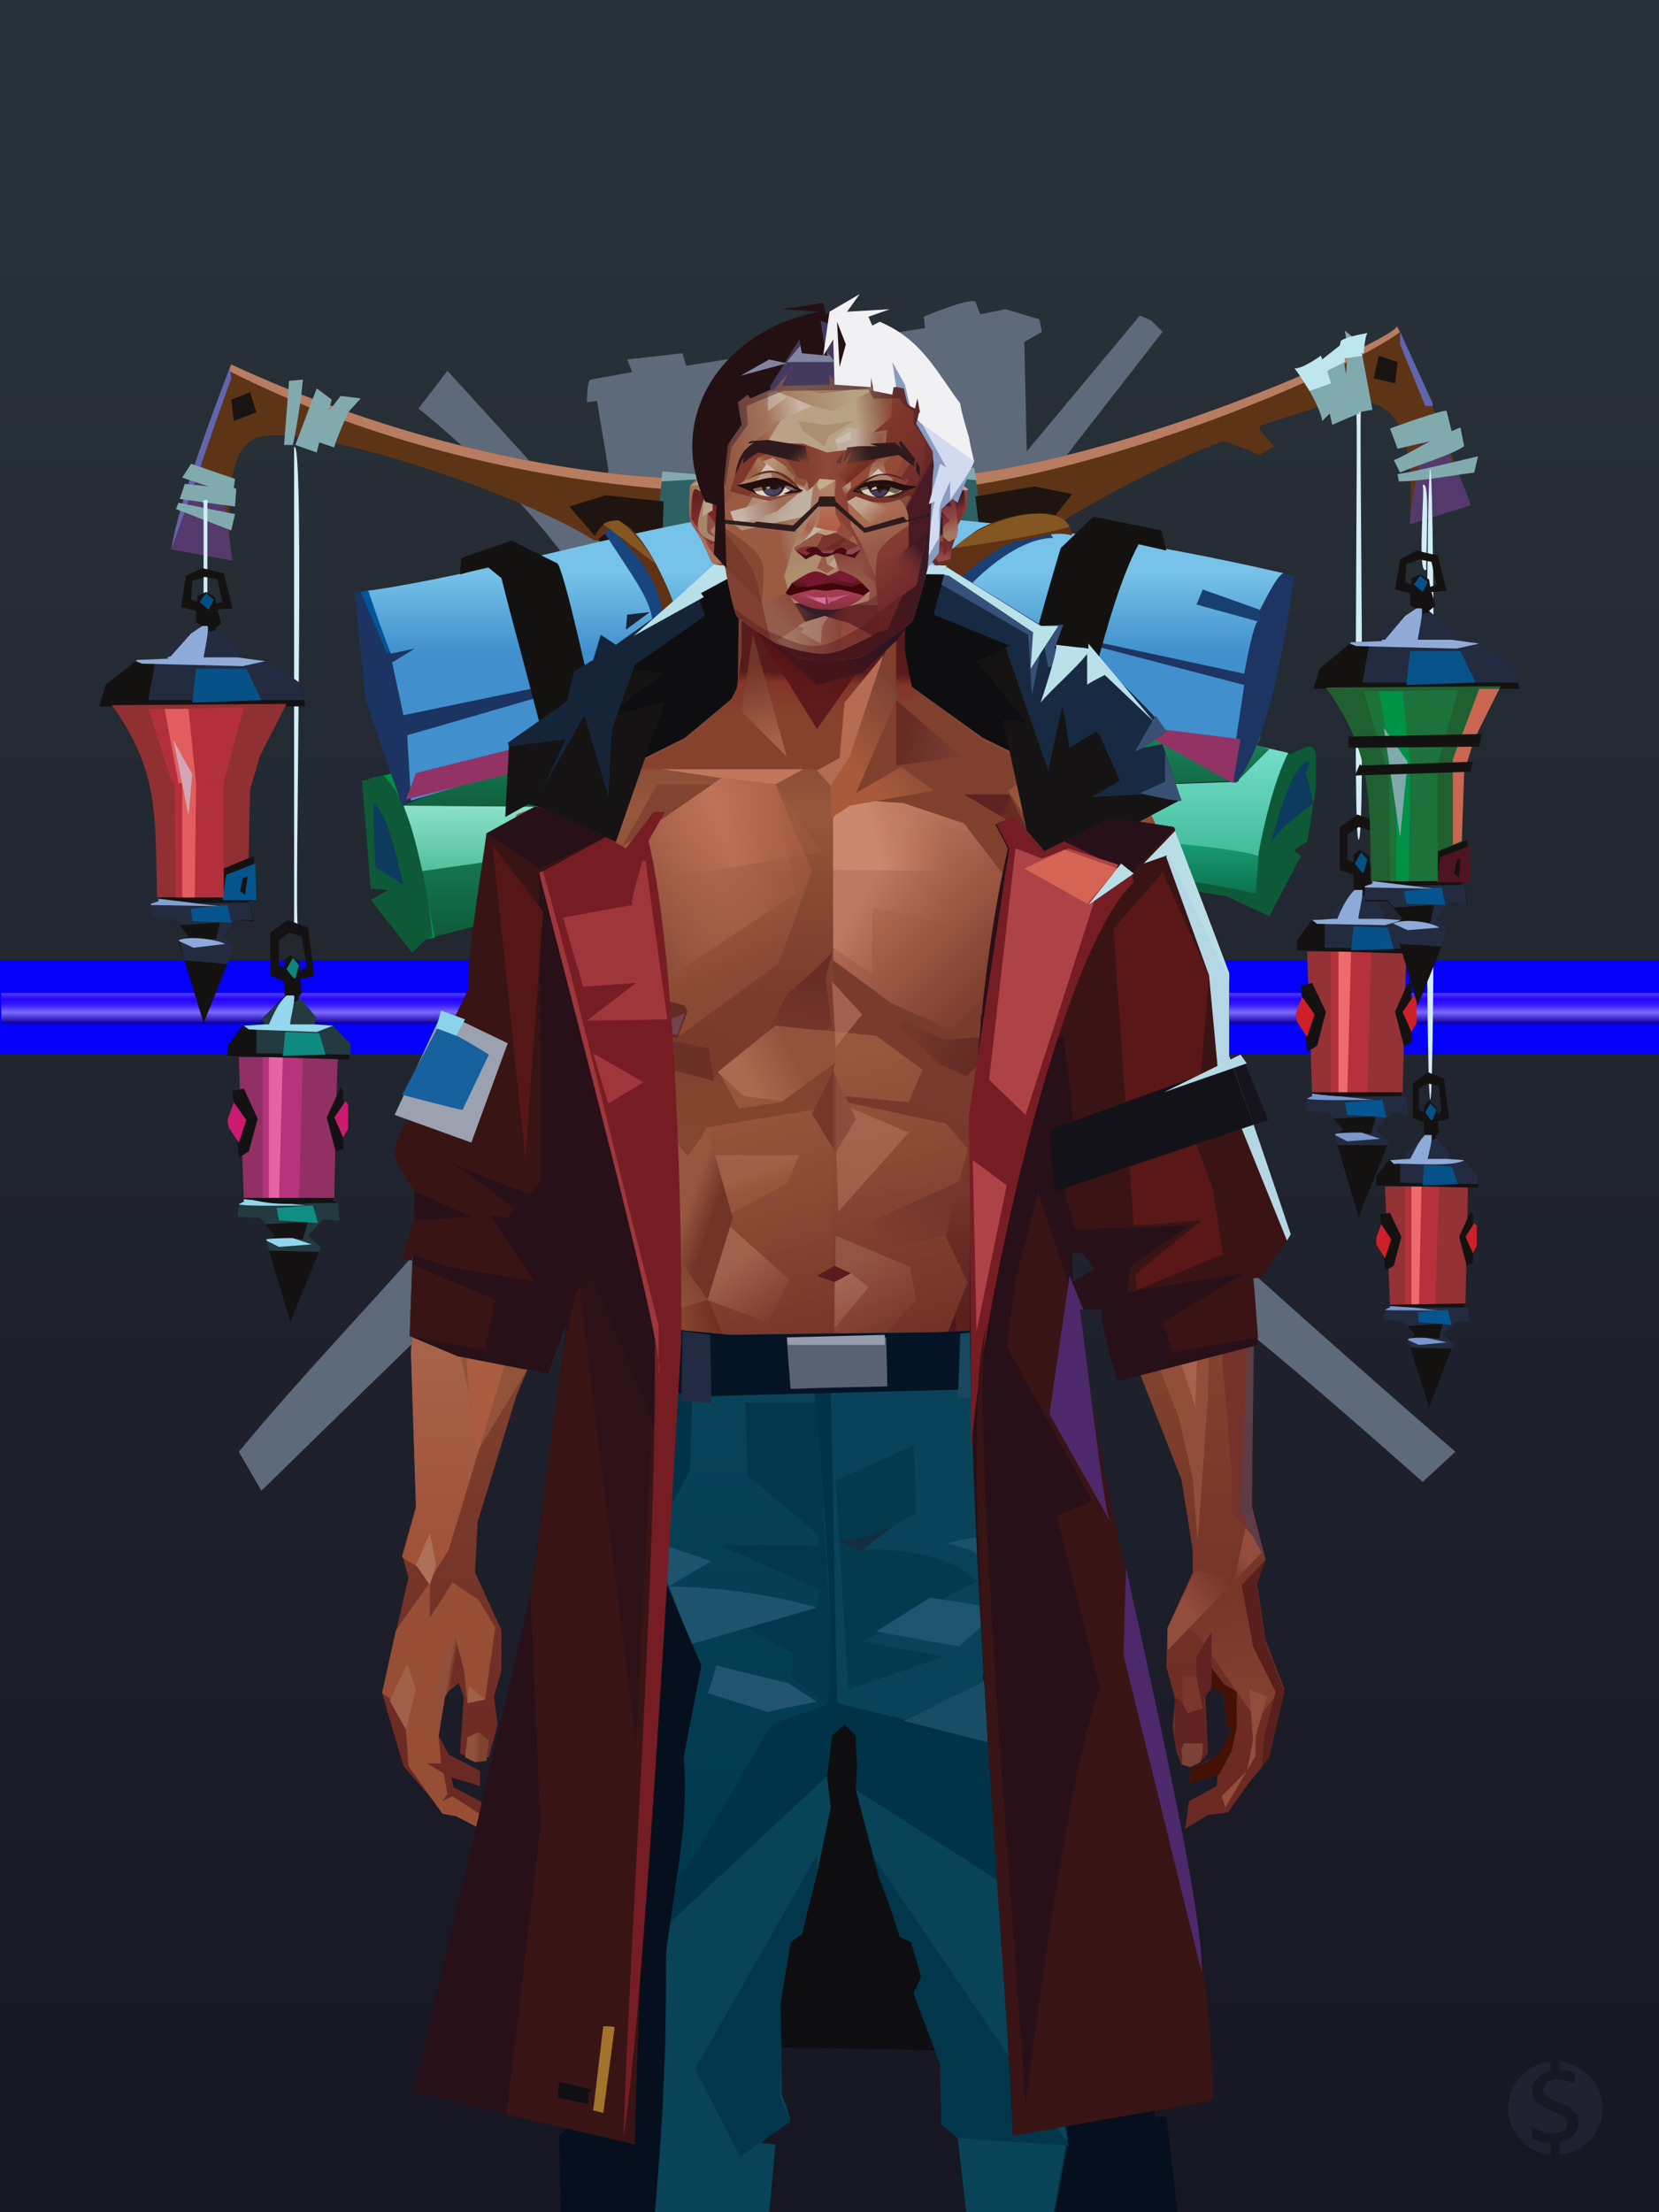 <?xml version="1.0" encoding="UTF-8"?><svg width="1320px" height="1760px" viewBox="0 0 1320 1760" version="1.1" xmlns="http://www.w3.org/2000/svg" xmlns:xlink="http://www.w3.org/1999/xlink"><defs><linearGradient x1="51%" y1="99%" x2="51%" y2="-74%" id="id-30181"><stop stop-color="#171623" offset="0%"></stop><stop stop-color="#293239" offset="54%"></stop><stop stop-color="#272B37" offset="100%"></stop></linearGradient><filter width="111%" height="300%" x="-6%" y="-100%" id="id-30182" filterUnits="objectBoundingBox"><feGaussianBlur in="SourceGraphic" stdDeviation="25"></feGaussianBlur></filter><linearGradient x1="51%" y1="99%" x2="51%" y2="0%" id="id-30183"><stop stop-color="#0F008E" offset="0%"></stop><stop stop-color="#1400A1" offset="0%"></stop><stop stop-color="#7C69FF" offset="35%"></stop><stop stop-color="#3518FF" offset="61%"></stop><stop stop-color="#2304FF" offset="79%"></stop><stop stop-color="#533BFF" offset="100%"></stop></linearGradient><rect width="1328" height="24" x="12" y="26" id="id-30184"></rect><filter width="103%" height="288%" x="-2%" y="-94%" id="id-30185" filterUnits="objectBoundingBox"><feOffset result="id-30186" in="SourceAlpha" dx="0" dy="0"></feOffset><feGaussianBlur result="id-30187" in="SourceGraphic" stdDeviation="8"></feGaussianBlur><feColorMatrix in="SourceGraphic" type="matrix" values="0 0 0 0 0 0 0 0 0 0 0 0 0 0 0 0 0 0 0.577 0"></feColorMatrix></filter></defs><g stroke="none" stroke-width="1" fill="none" id="id-30190" fill-rule="evenodd"><g transform=" translate(-11,0)" id="id-30191"><rect fill="url(#id-30181)" width="1320" height="1760" x="11" y="0" id="id-30192"></rect><g transform=" translate(0,764)" id="id-30193"><polygon points="0 0 1351 0 1351 75 0 75" fill="#0400F9" id="id-30192" filter="url(#id-30182)"></polygon><g id="id-30192"><use fill="#000000" fill-opacity="1" xlink:href="#id-30184" filter="url(#id-30185)"></use><use fill="url(#id-30183)" xlink:href="#id-30184" fill-rule="evenodd"></use></g></g></g></g><defs><linearGradient x1="50%" y1="0%" x2="50%" y2="100%" id="id-106603"><stop stop-color="#20946C" offset="0%"></stop><stop stop-color="#0E5B3A" offset="100%"></stop></linearGradient><linearGradient x1="50%" y1="0%" x2="50%" y2="100%" id="id-106604"><stop stop-color="#8BE1CC" offset="0%"></stop><stop stop-color="#53BF9D" offset="100%"></stop></linearGradient><linearGradient x1="50%" y1="0%" x2="50%" y2="100%" id="id-106605"><stop stop-color="#1CAB86" offset="0%"></stop><stop stop-color="#0C734E" offset="100%"></stop></linearGradient><linearGradient x1="50%" y1="0%" x2="50%" y2="100%" id="id-106606"><stop stop-color="#77DFCB" offset="0%"></stop><stop stop-color="#42BC9B" offset="100%"></stop></linearGradient><linearGradient x1="50%" y1="0%" x2="50%" y2="100%" id="id-106607"><stop stop-color="#209369" offset="0%"></stop><stop stop-color="#0E5A38" offset="100%"></stop></linearGradient><linearGradient x1="50%" y1="23%" x2="50%" y2="50%" id="id-106608"><stop stop-color="#76C2E8" offset="0%"></stop><stop stop-color="#418FCD" offset="100%"></stop></linearGradient></defs><g transform=" translate(78,239)" id="id-106609"><path d=" M 658,22 L 657,13 C 657,13 692,-2 698,1 L 702,11 L 722,7 L 749,15 L 751,25 L 737,33 L 739,120 L 829,12 L 838,16 L 847,25 L 770,124 C 770,124 657,554 770,637 C 845,709 1001,848 1080,916 L 1054,940 C 727,651 787,724 375,715 C 348,732 158,920 130,947 L 112,916 C 307,679 664,420 255,86 L 278,56 L 402,192 L 406,134 L 397,80 L 389,81 C 389,81 389,63 392,63 L 425,57 L 421,47 L 465,42 L 468,52 L 658,22 Z" fill="#5E697A" id="id-106610"></path><path d=" M 391,486 L 335,489 C 333,489 261,508 262,508 C 270,480 222,383 218,380 L 239,376 L 243,401 L 243,402 L 373,403 L 381,403 L 391,486 Z" fill="url(#id-106603)" id="id-106610"></path><path d=" M 373,403 C 371,417 365,429 356,440 L 258,454 L 243,402 L 373,403 Z" fill="url(#id-106604)" id="id-106610"></path><path d=" M 258,454 L 252,454 C 240,417 218,380 218,380 L 227,378 L 227,378 L 236,376 C 241,395 253,435 258,454 Z" fill="#009247" id="id-106610"></path><path d=" M 262,508 C 263,493 259,474 252,454 L 258,454 L 268,507 L 262,508 Z" fill="#009247" id="id-106610"></path><path d=" M 969,360 L 969,388 L 962,431 C 962,431 952,436 952,438 L 957,442 L 932,490 L 898,474 L 798,458 L 756,462 C 759,440 762,410 764,388 L 907,383 L 921,354 L 949,361 C 949,361 962,354 965,355 C 967,355 969,360 969,360 Z" fill="#0E5A38" id="id-106610"></path><path d=" M 924,434 L 921,472 C 905,467 817,454 799,451 L 757,452 C 758,444 760,424 761,416 L 924,434 Z" fill="url(#id-106605)" id="id-106610"></path><path d=" M 947,360 C 936,381 927,419 923,442 C 905,435 821,429 800,427 L 760,430 C 761,421 763,397 764,388 L 907,383 L 921,354 L 947,360 Z" fill="url(#id-106606)" id="id-106610"></path><path d=" M 933,433 C 933,433 947,374 961,367 C 966,366 963,373 961,375 L 967,400 C 967,400 935,423 933,433" fill="#0D3B5D" id="id-106610"></path><path d=" M 258,454 C 252,428 245,395 227,378 L 218,380 L 218,380 C 216,381 212,382 210,382 L 217,468 L 231,469 L 217,477 L 250,519 L 260,509 L 266,506 C 266,506 264,482 258,454 Z" fill="#0E5A38" id="id-106610"></path><path d=" M 219,400 C 219,400 220,450 221,451 L 243,465 C 240,455 232,409 219,400 Z" fill="#0D3B5D" id="id-106610"></path><path d=" M 932,357 L 908,381 L 906,382 L 747,389 L 722,414 C 569,407 395,402 242,402 C 306,377 399,342 464,318 L 478,313 C 600,322 803,338 925,347 C 924,350 923,352 922,354 L 932,357 Z" fill="url(#id-106607)" id="id-106610"></path><polygon points="399 352 415 406 717 411 733 352" fill="#0D6745" id="id-106610"></polygon><path d=" M 1044,171 C 1051,47 990,79 924,100 C 923,103 936,116 936,116 L 924,123 C 902,113 895,112 895,112 C 821,140 754,184 754,184 L 395,191 C 332,151 147,90 121,112 C 100,126 103,188 107,207 L 58,198 C 63,163 95,79 106,51 C 322,151 533,156 573,126 L 596,138 C 743,167 1047,25 1033,20 C 1053,60 1077,121 1092,163 L 1044,178 C 1044,178 1044,177 1044,171 Z" fill="#5E3416" id="id-106610"></path><path d=" M 1036,25 C 1000,54 751,165 598,152 L 574,134 L 550,153 C 550,153 321,166 104,56 C 105,53 106,51 106,51 C 322,151 533,156 573,126 L 596,138 C 743,167 1047,25 1033,20 L 1036,25 Z" fill="#B87C61" id="id-106610"></path><path d=" M 1092,163 L 1044,178 C 1042,177 1055,105 1056,102 L 1072,116 C 1077,127 1089,151 1092,163 Z" fill="#543A6C" id="id-106610"></path><polygon points="1062 84 1056 84 1036 35 1036 25 1062 82" fill="#6065AE" id="id-106610"></polygon><polygon points="1019 44 1015 62 1032 66 1034 49" fill="#191412" id="id-106610"></polygon><path d=" M 704,183 L 665,175 L 663,140 L 662,138 L 697,133 C 698,139 703,176 704,183 Z" fill="#2F6064" id="id-106610"></path><polygon points="699 143 663 140 662 138 697 133" fill="#82AAAE" id="id-106610"></polygon><polygon points="701 180 698 156 745 148 775 154 754 181" fill="#1E1510" id="id-106610"></polygon><path d=" M 486,185 L 444,184 C 445,178 449,141 449,136 L 484,139 L 484,142 L 486,185 Z" fill="#2F6064" id="id-106610"></path><polygon points="401 194 375 164 404 155 450 160 449 193" fill="#1E1510" id="id-106610"></polygon><path d=" M 952,219 C 948,240 936,348 905,384 L 698,246 C 752,242 889,231 939,216 C 942,217 949,219 952,219 Z" fill="#1C3563" id="id-106610"></path><polygon points="473 280 248 398 248 398 242 402 213 318 204 231" fill="#1C3462" id="id-106610"></polygon><path d=" M 234,278 L 230,281 L 209,232 L 213,231 C 213,230 214,231 213,231 L 217,230 L 218,233 L 234,278 Z" fill="#035698" id="id-106610"></path><path d=" M 943,217 C 937,220 927,242 924,247 L 886,239 C 886,239 922,255 923,255 C 919,257 912,297 912,297 L 717,255 L 912,306 L 901,379 C 895,376 839,346 831,343 C 813,340 483,337 454,336 L 249,398 L 246,346 L 446,288 L 243,330 L 234,288 L 252,277 L 233,281 C 230,274 220,246 215,231 C 306,218 416,184 508,170 C 648,163 809,186 943,217 Z" fill="url(#id-106608)" id="id-106610"></path><polygon points="924 246 925 256 874 242 879 230" fill="#18406F" id="id-106610"></polygon><path d=" M 465,265 C 464,278 464,313 464,326 L 445,326 C 445,300 446,269 444,242 C 442,239 421,192 404,185 L 404,185 L 398,190 L 399,191 L 396,191 L 394,190 C 419,137 462,242 465,265 Z" fill="#603114" id="id-106610"></path><path d=" M 403,185 C 450,257 444,240 437,324 L 449,324 C 450,257 461,230 407,181 L 403,185 Z" fill="#18457D" id="id-106610"></path><path d=" M 443,209 L 402,178 C 406,175 414,175 414,175 C 422,179 438,198 443,209 Z" fill="#845622" id="id-106610"></path><polygon points="245 397 253 376 361 349 342 373" fill="#933365" id="id-106610"></polygon><polygon points="820 338 909 349 903 384" fill="#933365" id="id-106610"></polygon><path d=" M 756,183 L 760,189 C 711,189 635,282 646,330 L 621,328 L 672,213 L 750,178 L 756,183 Z" fill="#1A4073" id="id-106610"></path><path d=" M 775,187 C 761,183 748,189 729,192 C 714,195 675,230 675,230 C 669,238 629,303 637,323 L 606,323 C 603,284 640,240 640,240 L 639,238 C 652,220 678,198 699,183 C 729,166 773,163 775,187 Z" fill="#603114" id="id-106610"></path><path d=" M 773,180 C 755,186 697,195 681,197 C 704,174 762,158 773,180 Z" fill="#845622" id="id-106610"></path><polygon points="484 142 448 144 449 136 484 139" fill="#82AAAE" id="id-106610"></polygon><path d=" M 107,207 L 58,198 C 61,180 69,155 78,127 C 80,128 82,129 82,129 C 82,129 100,160 100,160 C 103,169 106,208 107,207 Z" fill="#543A6C" id="id-106610"></path><path d=" M 106,62 C 94,95 71,163 59,196 C 63,164 95,79 105,53 L 106,62 Z" fill="#6065AE" id="id-106610"></path><polygon points="106 79 121 73 126 89 108 96" fill="#191412" id="id-106610"></polygon><path d=" M 846,183 L 792,172 L 766,197 C 758,223 738,293 733,319 L 395,325 C 394,321 370,209 365,209 L 329,191 L 289,205 L 288,218 L 310,212 L 321,221 C 335,279 393,475 387,532 L 359,544 L 375,727 L 401,741 L 405,789 L 744,794 L 746,752 L 765,737 L 776,543 L 759,534 L 765,414 C 778,361 802,241 828,194 L 850,199 L 846,183 Z M 716,406 L 418,406 L 403,354 L 726,358 L 716,406 Z" fill="#131211" id="id-106650" fill-rule="nonzero"></path><path d=" M 152,64 L 148,115 L 155,115 C 158,102 162,76 163,63 L 152,64 Z" fill="#81AAAF" id="id-106610"></path><path d=" M 174,70 L 186,79 L 183,89 L 193,76 L 209,78 L 199,89 C 199,89 188,114 188,117 L 176,113 L 174,121 L 157,115 L 174,70 Z" fill="#81AAAF" id="id-106610"></path><path d=" M 156,117 C 165,102 156,497 159,497 L 156,495 L 156,117 Z" fill="#D2EDF6" id="id-106610"></path><polygon points="67 141 74 130 109 142 108 149 110 150 109 164 65 158 69 146 88 148" fill="#81AAAF" id="id-106610"></polygon><polygon points="64 161 62 166 106 183 109 170" fill="#81AAAF" id="id-106610"></polygon><path d=" M 84,162 C 82,158 89,157 87,162 L 87,233 L 84,234 L 84,162 Z" fill="#D2EDF6" id="id-106610"></path><path d=" M 1001,84 L 1005,84 C 1003,86 1009,430 1003,429 C 998,429 1003,86 1001,84 Z" fill="#D2EDF6" id="id-106610"></path><path d=" M 1014,87 L 1006,44 L 1005,42 L 1007,42 C 1007,42 1008,28 1010,26 L 998,29 L 992,24 C 992,24 993,29 993,30 L 989,32 L 988,36 L 974,47 L 973,44 C 973,44 958,55 952,54 C 956,58 973,85 974,96 L 980,90 L 982,99 C 982,99 1002,90 1004,90 L 1003,89 L 1014,87 Z M 993,59 C 993,59 991,46 991,46 L 994,44 C 994,44 993,59 993,59 L 993,59 Z" fill="#81AAAF" id="id-106650" fill-rule="nonzero"></path><path d=" M 1007,42 L 1005,42 L 1006,44 C 1000,45 993,46 992,46 L 992,49 L 978,56 L 981,66 L 964,72 C 960,66 956,59 952,54 C 958,55 973,44 973,44 L 974,47 L 988,36 L 989,32 C 994,29 1004,27 1010,26 C 1008,28 1007,42 1007,42 Z" fill="#BEE6EF" id="id-106610"></path><path d=" M 1028,102 C 1030,101 1072,86 1073,88 L 1077,104 L 1084,101 L 1087,116 C 1075,124 1049,131 1036,137 L 1031,127 C 1035,126 1056,114 1060,112 C 1055,113 1039,117 1034,118 L 1028,102 Z" fill="#81AAAF" id="id-106610"></path><path d=" M 1034,138 C 1036,139 1094,125 1098,124 L 1095,137 C 1078,139 1053,144 1035,144 L 1034,138 Z" fill="#81AAAF" id="id-106610"></path><path d=" M 1060,134 C 1064,139 1064,634 1060,636 C 1056,632 1056,138 1060,134 Z" fill="#D2EDF6" id="id-106610"></path><path d=" M 1055,147 C 1060,145 1056,213 1057,214 C 1049,222 1056,148 1054,148 C 1054,148 1054,147 1055,146" fill="#D2EDF6" id="id-106610"></path><path d=" M 164,318 L 160,304 L 136,287 C 135,287 112,284 111,284 L 115,279 L 94,262 L 93,261 L 98,257 L 95,246 L 107,245 L 100,217 L 83,213 L 70,219 L 66,244 L 78,247 L 78,256 L 83,259 L 51,280 L 56,285 L 31,286 L 30,287 L 6,306 L 1,323 L 165,323 L 164,318 Z M 79,240 L 74,238 L 75,223 L 85,220 L 95,222 L 99,240 L 94,241 L 93,236 L 86,232 L 79,235 L 79,240 Z" fill="#131211" id="id-106650" fill-rule="nonzero"></path><path d=" M 150,321 L 129,362 L 121,389 L 119,475 L 47,475 C 45,413 50,376 11,322 L 150,321 Z" fill="#903032" id="id-106610"></path><path d=" M 124,442 L 124,477 L 118,478 C 119,478 121,479 121,480 C 122,481 123,493 124,494 L 123,494 L 110,493 L 99,506 L 108,514 C 105,523 88,565 84,575 L 64,509 L 72,506 L 60,491 L 42,491 L 42,480 L 48,478 L 48,475 L 89,475 L 95,454 C 98,453 121,443 124,442 Z" fill="#131211" id="id-106610"></path><path d=" M 125,448 L 102,457 C 101,462 100,472 99,477 L 126,477 L 125,448 Z M 115,460 L 119,458 L 117,473 L 113,470 L 115,460 Z" fill="#06548D" id="id-106650" fill-rule="nonzero"></path><path d=" M 123,492 L 123,493 L 110,493 L 99,506 L 108,514 L 103,528 L 69,525 L 65,510 L 64,509 C 71,506 87,509 94,508 C 94,508 97,495 97,495 L 96,495 L 65,497 L 60,491 L 42,491 L 42,480 L 120,479 L 121,480 L 123,492 Z" fill="#232B40" id="id-106610"></path><polygon points="74 484 75 494 106 495 103 481" fill="#06548D" id="id-106610"></polygon><polygon points="97 482 42 481 42 480 48 478 48 476" fill="#83A0D3" id="id-106610"></polygon><path d=" M 101,512 L 76,515 L 65,510 L 64,509 C 74,505 96,509 101,512 Z" fill="#8EAAD8" id="id-106610"></path><path d=" M 81,240 C 81,239 86,233 86,233 L 92,238 L 88,246 L 81,240 Z" fill="#025083" id="id-106610"></path><path d=" M 164,318 L 40,318 L 46,285 L 56,285 L 51,280 L 76,263 C 79,263 91,264 94,262 L 115,279 L 111,284 L 136,287 L 160,304 L 164,318 Z" fill="#232B40" id="id-106610"></path><path d=" M 133,287 L 115,291 L 35,289 L 30,287 L 31,286 L 56,285 L 55,284 L 58,283 L 74,265 L 83,259 L 82,259 L 87,259 C 89,260 84,283 84,284 L 111,284 L 111,284 L 133,287 Z" fill="#8FABD9" id="id-106610"></path><polygon points="75 320 78 293 118 293 130 318" fill="#065288" id="id-106610"></polygon><path d=" M 116,324 L 100,383 C 89,383 70,384 59,384 L 40,325 L 116,324 Z" fill="#B32F3B" id="id-106610"></path><polygon points="100 475 62 475 61 384 100 383" fill="#B32F3B" id="id-106610"></polygon><polygon points="78 384 64 384 53 325 72 325" fill="#E15D5E" id="id-106610"></polygon><polygon points="78 384 77 475 67 475 67 384" fill="#E15D5E" id="id-106610"></polygon><polygon points="60 350 75 377 72 410" fill="#D1A5B3" id="id-106610"></polygon><path d=" M 188,714 L 187,716 L 189,717 L 116,715 C 116,714 112,603 112,602 L 191,602 C 190,604 188,712 188,714 Z" fill="#922F64" id="id-106610"></path><path d=" M 163,602 C 163,603 160,713 160,714 L 160,716 L 131,716 L 131,602 L 163,602 Z" fill="#B5347C" id="id-106610"></path><path d=" M 147,602 C 147,605 144,713 144,716 L 136,716 L 136,602 L 147,602 Z" fill="#E664A5" id="id-106610"></path><polygon points="112 719 112 719 112 719" fill="#009247" id="id-106610"></polygon><path d=" M 179,731 L 167,744 L 177,753 L 176,757 L 153,813 L 134,748 C 134,748 134,747 134,747 L 134,747 L 141,744 C 138,740 131,733 129,730 L 111,729 L 112,719 L 191,718 C 191,718 192,731 192,732 L 179,731 Z" fill="#223A40" id="id-106610"></path><polygon points="176 757 153 813 136 756" fill="#131112" id="id-106610"></polygon><path d=" M 167,733 L 163,747 C 156,746 143,746 135,747 L 141,744 L 133,735 L 167,733 Z" fill="#141213" id="id-106610"></path><path d=" M 134,747 C 139,746 150,746 155,746 L 170,751 L 144,753 L 134,748 L 134,747 Z" fill="#92D7ED" id="id-106610"></path><polygon points="142 722 144 732 175 734 171 720" fill="#108E84" id="id-106610"></polygon><path d=" M 165,720 C 162,720 114,721 112,719 L 116,717 C 116,717 116,715 116,715 L 165,720 Z" fill="#92D7ED" id="id-106610"></path><path d=" M 191,718 C 170,717 145,722 121,715 L 139,717 L 116,715 C 116,715 116,715 116,714 L 188,714 L 187,716 L 191,718 Z" fill="#131112" id="id-106610"></path><polygon points="193 626 182 650 189 677 195 675 195 629" fill="#131112" id="id-106610"></polygon><polygon points="188 650 197 637 199 640 199 659 195 666" fill="#CD1A70" id="id-106610"></polygon><polygon points="107 629 116 627 127 651 120 677 112 682" fill="#131112" id="id-106610"></polygon><polygon points="103 652 108 638 118 652 112 670 104 658" fill="#CD1A70" id="id-106610"></polygon><path d=" M 187,577 L 186,577 L 171,576 L 171,576 L 173,571 L 160,556 L 159,555 L 162,551 L 161,539 C 164,540 169,538 172,537 L 167,499 L 151,493 L 137,503 L 137,537 L 148,542 L 148,551 L 149,553 L 130,572 L 132,576 C 128,576 119,577 115,577 L 103,593 L 103,601 L 200,604 L 200,591 L 187,577 Z M 148,525 L 148,531 L 144,529 L 144,509 L 152,503 L 162,506 L 166,530 L 161,534 L 160,526 L 153,521 L 148,525 Z" fill="#131112" id="id-106650" fill-rule="nonzero"></path><path d=" M 150,532 L 155,523 L 160,529 C 156,540 159,544 150,532 Z" fill="#0E857D" id="id-106610"></path><path d=" M 201,591 L 201,600 L 126,599 L 126,576 L 133,576 L 130,572 L 148,555 L 157,558 L 161,555 L 174,571 L 172,576 L 172,576 L 187,577 C 188,578 200,591 201,591 Z" fill="#223A40" id="id-106610"></path><path d=" M 187,577 L 174,582 L 120,580 L 116,577 L 133,576 L 133,576 L 136,576 C 139,569 144,558 150,553 L 156,553 C 157,558 152,575 153,576 L 172,576 L 172,576 L 187,577 L 187,577 Z" fill="#95D8EE" id="id-106610"></path><polygon points="147 601 149 582 176 583 181 600" fill="#0E8A81" id="id-106610"></polygon><path d=" M 1038,630 L 1037,632 L 1039,633 L 966,631 C 966,630 962,519 962,518 L 1041,518 C 1041,520 1038,628 1038,630 Z" fill="#943236" id="id-106610"></path><path d=" M 1013,518 C 1013,519 1010,629 1010,630 L 1010,632 L 981,632 L 981,518 L 1013,518 Z" fill="#B6313B" id="id-106610"></path><path d=" M 997,518 C 997,520 994,629 994,632 L 987,632 L 987,518 L 997,518 Z" fill="#EE6B6B" id="id-106610"></path><polygon points="962 635 962 635 962 635" fill="#009247" id="id-106610"></polygon><path d=" M 1029,646 L 1017,660 L 1027,669 L 1026,672 L 1003,729 L 984,664 C 984,664 984,663 985,663 L 985,663 L 991,660 C 988,656 981,649 979,646 L 961,645 L 962,635 C 984,635 1030,629 1041,634 C 1041,634 1042,647 1042,648 L 1029,646 Z" fill="#232B40" id="id-106610"></path><polygon points="1026 672 1003 729 986 672" fill="#131211" id="id-106610"></polygon><path d=" M 1017,649 L 1013,663 C 1006,662 993,662 986,663 L 991,660 L 983,651 L 1017,649 Z" fill="#131211" id="id-106610"></path><path d=" M 985,663 C 990,662 1000,662 1005,662 L 1020,667 L 994,669 L 984,664 L 985,663 Z" fill="#7A96CD" id="id-106610"></path><polygon points="992 638 994 648 1025 650 1022 636" fill="#045590" id="id-106610"></polygon><path d=" M 1015,636 C 1012,636 964,637 962,635 L 966,633 C 966,633 966,631 966,631 L 1015,636 Z" fill="#7A96CD" id="id-106610"></path><path d=" M 1039,633 C 1013,633 992,635 966,631 C 966,631 966,631 966,630 L 1038,630 L 1037,632 L 1039,633 Z" fill="#131211" id="id-106610"></path><polygon points="1043 541 1032 566 1039 593 1045 591 1045 545" fill="#131211" id="id-106610"></polygon><polygon points="1038 566 1047 553 1049 556 1049 575 1045 582" fill="#CE2028" id="id-106610"></polygon><polygon points="957 545 966 543 977 566 970 593 962 598" fill="#131211" id="id-106610"></polygon><polygon points="953 567 958 554 968 568 962 586 954 574" fill="#CE2028" id="id-106610"></polygon><path d=" M 1038,493 L 1037,493 L 1022,492 L 1022,492 L 1024,487 L 1011,471 L 1010,471 L 1013,467 L 1012,455 C 1015,456 1020,454 1022,453 L 1018,415 L 1002,409 L 988,419 L 988,453 L 999,457 L 999,467 L 1000,469 L 980,488 C 980,488 983,491 983,491 L 966,493 L 954,509 L 954,517 L 1051,520 L 1051,507 L 1038,493 Z M 999,441 L 999,447 L 994,445 L 994,425 L 1003,419 L 1013,422 L 1016,446 L 1012,450 L 1011,442 L 1004,437 L 999,441 Z" fill="#131211" id="id-106650" fill-rule="nonzero"></path><path d=" M 1000,448 L 1005,439 L 1010,445 C 1006,456 1009,460 1000,448 Z" fill="#035084" id="id-106610"></path><path d=" M 1051,507 L 1051,516 L 976,515 L 976,492 L 983,491 C 983,491 980,488 980,488 L 998,471 L 1007,474 L 1011,471 L 1024,487 L 1022,492 L 1022,492 L 1037,493 C 1038,493 1050,507 1051,507 Z" fill="#232B40" id="id-106610"></path><path d=" M 1038,493 L 1024,497 L 970,496 L 966,493 L 983,492 L 983,492 L 986,492 C 989,485 994,474 1000,469 L 1006,469 C 1007,474 1002,491 1003,492 L 1022,492 L 1022,492 L 1037,493 L 1038,493 Z" fill="#8EAAD8" id="id-106610"></path><polygon points="997 517 999 498 1026 499 1031 516" fill="#065288" id="id-106610"></polygon><path d=" M 1130,304 L 1126,290 L 1102,274 C 1101,274 1078,270 1077,270 L 1081,265 L 1060,248 L 1059,247 L 1064,243 L 1061,232 L 1073,231 L 1066,203 L 1049,199 L 1036,206 L 1032,230 L 1044,233 L 1044,242 C 1044,243 1048,245 1049,245 L 1017,266 L 1022,271 L 997,272 L 996,273 L 972,293 L 967,309 L 1131,309 L 1130,304 Z M 1045,226 L 1040,224 L 1041,210 L 1051,206 L 1061,208 L 1065,226 L 1060,228 L 1059,222 L 1052,218 L 1045,221 L 1045,226 Z" fill="#131211" id="id-106650" fill-rule="nonzero"></path><path d=" M 1116,307 L 1115,309 L 1094,349 L 1087,375 C 1086,395 1085,442 1085,462 L 1013,462 C 1011,399 1016,362 977,308 L 1116,307 Z" fill="#206030" id="id-106610"></path><path d=" M 1090,429 L 1090,463 L 1084,464 L 1087,466 C 1088,467 1089,479 1090,480 L 1089,480 L 1076,479 L 1065,492 L 1074,500 C 1071,510 1054,551 1050,561 L 1031,496 L 1038,492 L 1026,478 L 1008,478 L 1008,466 L 1014,464 L 1014,462 L 1055,462 L 1061,440 L 1090,429 Z" fill="#131211" id="id-106610"></path><path d=" M 1091,434 C 1087,436 1072,441 1068,443 C 1067,448 1066,458 1065,463 L 1092,463 L 1091,434 Z M 1081,446 L 1084,444 L 1083,459 L 1079,456 L 1081,446 Z" fill="#4F1422" id="id-106650" fill-rule="nonzero"></path><path d=" M 1089,478 L 1089,480 L 1076,479 L 1065,492 L 1074,500 L 1069,514 L 1035,512 L 1031,496 L 1030,496 C 1037,492 1053,496 1060,495 L 1063,481 L 1062,481 L 1031,483 L 1026,477 L 1008,477 L 1008,466 L 1086,465 L 1087,466 L 1089,478 Z" fill="#232B40" id="id-106610"></path><polygon points="1039 470 1041 480 1072 481 1069 467" fill="#04548F" id="id-106610"></polygon><polygon points="1063 468 1008 467 1008 466 1014 464 1014 462" fill="#8EAAD8" id="id-106610"></polygon><path d=" M 1067,499 L 1042,501 L 1031,496 L 1030,496 C 1040,491 1062,495 1067,499 Z" fill="#8EAAD8" id="id-106610"></path><path d=" M 1047,226 C 1047,226 1052,219 1052,219 L 1058,224 L 1054,232 L 1047,226 Z" fill="#065288" id="id-106610"></path><path d=" M 1130,304 L 1006,304 L 1012,271 L 1022,271 L 1017,266 L 1042,250 C 1045,249 1057,250 1060,248 L 1081,265 C 1081,265 1077,270 1077,270 C 1078,270 1101,274 1102,274 L 1126,290 L 1130,304 Z" fill="#232B40" id="id-106610"></path><path d=" M 1099,273 L 1081,277 L 1001,275 L 996,273 L 997,272 L 1022,271 L 1021,270 L 1024,270 L 1040,251 L 1049,245 L 1048,245 L 1053,245 C 1055,246 1050,269 1050,270 L 1077,270 L 1077,270 L 1099,273 Z" fill="#91ABD9" id="id-106610"></path><polygon points="1041 306 1044 279 1084 279 1096 304" fill="#075389" id="id-106610"></polygon><polygon points="1082 310 1066 369 1025 371 1007 311" fill="#1C723A" id="id-106610"></polygon><polygon points="1066 462 1028 462 1027 371 1066 369" fill="#1C723A" id="id-106610"></polygon><polygon points="1044 370 1030 370 1019 311 1038 311" fill="#009247" id="id-106610"></polygon><polygon points="1044 370 1043 462 1033 462 1033 371" fill="#009247" id="id-106610"></polygon><polygon points="1023 340 1042 367 1036 427" fill="#80A9AC" id="id-106610"></polygon><polygon points="1115 309 1095 349 1087 375 1085 430 1078 433 1078 365 1099 309" fill="#CA6652" id="id-106610"></polygon><polygon points="995 347 995 356 1099 355 1101 345" fill="#131211" id="id-106610"></polygon><polygon points="1000 378 1004 369 1005 370 1094 367 1092 375" fill="#131211" id="id-106610"></polygon><path d=" M 1088,798 L 1087,800 L 1089,801 L 1028,799 C 1028,799 1024,706 1024,705 L 1090,705 C 1090,707 1088,796 1088,798 Z" fill="#943236" id="id-106610"></path><path d=" M 1067,705 C 1067,706 1064,797 1064,798 L 1064,800 L 1040,800 L 1040,705 L 1067,705 Z" fill="#B6313B" id="id-106610"></path><path d=" M 1053,705 C 1053,707 1051,798 1051,800 L 1045,800 L 1045,705 L 1053,705 Z" fill="#EE6B6B" id="id-106610"></path><polygon points="1024 803 1024 803 1024 802" fill="#009247" id="id-106610"></polygon><path d=" M 1080,812 L 1070,823 L 1079,831 L 1077,834 L 1059,881 C 1057,877 1043,829 1042,827 C 1042,827 1043,826 1043,826 L 1043,826 L 1048,823 L 1038,812 L 1023,811 L 1024,803 C 1043,802 1081,798 1090,802 C 1090,802 1091,813 1091,813 L 1080,812 Z" fill="#232B40" id="id-106610"></path><polygon points="1077 834 1059 881 1044 833" fill="#131211" id="id-106610"></polygon><path d=" M 1070,814 L 1067,826 C 1061,825 1050,825 1044,826 L 1048,823 L 1042,816 L 1070,814 Z" fill="#131211" id="id-106610"></path><path d=" M 1043,826 C 1047,825 1056,825 1060,826 L 1073,829 L 1051,831 L 1042,827 L 1043,826 Z" fill="#7A96CD" id="id-106610"></path><polygon points="1050 805 1051 813 1077 815 1074 803" fill="#045590" id="id-106610"></polygon><path d=" M 1069,804 C 1066,803 1026,804 1024,803 L 1028,801 C 1028,801 1028,799 1028,799 L 1069,804 Z" fill="#7A96CD" id="id-106610"></path><path d=" M 1089,801 C 1067,801 1049,802 1028,800 C 1028,799 1028,799 1028,799 L 1088,798 L 1087,800 L 1089,801 Z" fill="#131211" id="id-106610"></path><polygon points="1092 725 1083 745 1089 768 1094 766 1094 727" fill="#131211" id="id-106610"></polygon><polygon points="1088 745 1095 734 1097 736 1097 752 1094 758" fill="#CE2028" id="id-106610"></polygon><polygon points="1020 727 1028 726 1037 745 1031 768 1024 772" fill="#131211" id="id-106610"></polygon><polygon points="1017 746 1021 735 1029 747 1024 762 1017 751" fill="#CE2028" id="id-106610"></polygon><path d=" M 1087,684 L 1087,684 L 1074,683 C 1074,683 1076,679 1076,679 L 1065,666 L 1064,665 L 1067,662 L 1066,653 C 1068,653 1073,652 1075,651 L 1071,619 L 1058,614 L 1046,623 L 1046,650 L 1055,654 L 1055,662 L 1056,664 L 1039,680 C 1039,680 1042,683 1042,683 L 1027,684 L 1017,697 L 1017,704 L 1098,706 L 1098,696 L 1087,684 Z M 1055,641 L 1055,646 L 1051,644 L 1051,627 L 1058,623 L 1067,625 L 1069,645 L 1066,648 L 1065,642 L 1059,637 L 1055,641 Z" fill="#131211" id="id-106650" fill-rule="nonzero"></path><path d=" M 1056,646 L 1060,639 L 1065,644 C 1061,653 1063,656 1056,646 Z" fill="#035084" id="id-106610"></path><path d=" M 1098,696 L 1098,703 L 1036,702 L 1036,683 L 1042,683 L 1039,680 L 1054,666 L 1062,668 L 1065,666 L 1076,679 C 1076,679 1074,683 1074,683 L 1087,684 C 1087,684 1098,696 1098,696 Z" fill="#232B40" id="id-106610"></path><path d=" M 1087,684 C 1078,690 1040,686 1031,687 L 1028,684 L 1042,683 L 1042,683 L 1044,683 C 1047,678 1051,668 1056,664 L 1061,664 C 1062,668 1058,682 1058,683 L 1074,683 L 1074,683 L 1087,684 L 1087,684 Z" fill="#8EAAD8" id="id-106610"></path><polygon points="1054 704 1055 688 1077 689 1082 703" fill="#065288" id="id-106610"></polygon></g><defs></defs><g transform=" translate(413,441)" id="id-110060"><path d=" M 0,1184 L 424,1192 C 417,1023 380,437 403,279 L 457,187 L 386,39 L 337,12 L 196,6 L 138,27 L 61,113 C 79,274 77,877 78,1049 L 0,1184 Z" fill="#0E0E11"></path><polygon points="133 28 139 34 176 14 339 16 340 9 163 1" fill="#BAE1EA"></polygon></g><defs><linearGradient x1="50%" y1="6%" x2="50%" y2="100%" id="id-110371"><stop stop-color="#783F2F" offset="0%"></stop><stop stop-color="#97573C" offset="8%"></stop><stop stop-color="#7A3F2D" offset="20%"></stop><stop stop-color="#884B31" offset="34%"></stop><stop stop-color="#6B2923" offset="71%"></stop><stop stop-color="#602521" offset="100%"></stop></linearGradient><linearGradient x1="50%" y1="-10%" x2="50%" y2="84%" id="id-110372"><stop stop-color="#824631" offset="0%"></stop><stop stop-color="#9D5940" offset="49%"></stop><stop stop-color="#91533A" offset="100%"></stop></linearGradient><linearGradient x1="57%" y1="50%" x2="47%" y2="56%" id="id-110373"><stop stop-color="#551B1B" offset="0%"></stop><stop stop-color="#612520" offset="100%"></stop></linearGradient><linearGradient x1="45%" y1="35%" x2="55%" y2="47%" id="id-110374"><stop stop-color="#81452F" offset="0%"></stop><stop stop-color="#5D221E" offset="100%"></stop></linearGradient><linearGradient x1="54%" y1="31%" x2="47%" y2="81%" id="id-110375"><stop stop-color="#80402E" offset="0%"></stop><stop stop-color="#793E2D" offset="20%"></stop><stop stop-color="#77382C" offset="71%"></stop><stop stop-color="#6D2F27" offset="81%"></stop><stop stop-color="#5B201C" offset="100%"></stop></linearGradient><linearGradient x1="43%" y1="38%" x2="54%" y2="44%" id="id-110376"><stop stop-color="#8F4F38" offset="0%"></stop><stop stop-color="#6D2C24" offset="100%"></stop></linearGradient><linearGradient x1="46%" y1="8%" x2="58%" y2="82%" id="id-110377"><stop stop-color="#9B5B3F" offset="0%" stop-opacity="0.880"></stop><stop stop-color="#6B2A22" offset="100%"></stop></linearGradient><linearGradient x1="50%" y1="41%" x2="49%" y2="66%" id="id-110378"><stop stop-color="#581B1B" offset="0%"></stop><stop stop-color="#843428" offset="27%"></stop><stop stop-color="#86422D" offset="100%"></stop></linearGradient><linearGradient x1="63%" y1="4%" x2="25%" y2="77%" id="id-110379"><stop stop-color="#9F5F44" offset="0%"></stop><stop stop-color="#B37459" offset="55%"></stop><stop stop-color="#9C5D42" offset="100%"></stop></linearGradient><linearGradient x1="50%" y1="23%" x2="41%" y2="77%" id="id-110380"><stop stop-color="#541214" offset="0%"></stop><stop stop-color="#5D1B1C" offset="100%"></stop></linearGradient><linearGradient x1="47%" y1="22%" x2="55%" y2="89%" id="id-110381"><stop stop-color="#703527" offset="0%"></stop><stop stop-color="#A9624A" offset="100%"></stop></linearGradient><linearGradient x1="86%" y1="87%" x2="11%" y2="66%" id="id-110382"><stop stop-color="#773D31" offset="0%"></stop><stop stop-color="#672D25" offset="100%"></stop></linearGradient><linearGradient x1="71%" y1="11%" x2="50%" y2="100%" id="id-110383"><stop stop-color="#81432F" offset="0%" stop-opacity="0"></stop><stop stop-color="#783A28" offset="100%"></stop></linearGradient><linearGradient x1="66%" y1="46%" x2="56%" y2="43%" id="id-110384"><stop stop-color="#672B26" offset="0%"></stop><stop stop-color="#5D2221" offset="100%"></stop></linearGradient><linearGradient x1="100%" y1="41%" x2="50%" y2="63%" id="id-110385"><stop stop-color="#271321" offset="0%"></stop><stop stop-color="#43151B" offset="100%"></stop></linearGradient><linearGradient x1="69%" y1="20%" x2="50%" y2="100%" id="id-110386"><stop stop-color="#672D26" offset="0%"></stop><stop stop-color="#75382C" offset="100%"></stop></linearGradient><linearGradient x1="36%" y1="20%" x2="57%" y2="81%" id="id-110387"><stop stop-color="#B16549" offset="0%"></stop><stop stop-color="#8A4934" offset="100%"></stop></linearGradient><linearGradient x1="26%" y1="83%" x2="92%" y2="50%" id="id-110388"><stop stop-color="#874834" offset="0%"></stop><stop stop-color="#CF836C" offset="100%" stop-opacity="0.095"></stop></linearGradient><linearGradient x1="17%" y1="56%" x2="85%" y2="45%" id="id-110389"><stop stop-color="#B16549" offset="0%" stop-opacity="0"></stop><stop stop-color="#CA8266" offset="52%"></stop><stop stop-color="#A55D43" offset="100%"></stop></linearGradient><linearGradient x1="17%" y1="24%" x2="74%" y2="87%" id="id-110390"><stop stop-color="#C0765D" offset="0%"></stop><stop stop-color="#7A3C2D" offset="100%"></stop></linearGradient><linearGradient x1="26%" y1="42%" x2="80%" y2="75%" id="id-110391"><stop stop-color="#BD7964" offset="0%"></stop><stop stop-color="#965340" offset="100%" stop-opacity="0"></stop></linearGradient><linearGradient x1="29%" y1="56%" x2="77%" y2="50%" id="id-110392"><stop stop-color="#CC876F" offset="0%"></stop><stop stop-color="#B97055" offset="100%" stop-opacity="0"></stop></linearGradient><linearGradient x1="74%" y1="24%" x2="34%" y2="74%" id="id-110393"><stop stop-color="#7E4434" offset="0%"></stop><stop stop-color="#A85A3B" offset="100%"></stop></linearGradient><linearGradient x1="66%" y1="100%" x2="40%" y2="0%" id="id-110394"><stop stop-color="#874837" offset="0%"></stop><stop stop-color="#B56F57" offset="46%"></stop><stop stop-color="#945437" offset="100%"></stop></linearGradient><linearGradient x1="52%" y1="13%" x2="59%" y2="75%" id="id-110395"><stop stop-color="#763628" offset="0%"></stop><stop stop-color="#813F2F" offset="100%"></stop></linearGradient><linearGradient x1="28%" y1="76%" x2="73%" y2="20%" id="id-110396"><stop stop-color="#934D3C" offset="0%"></stop><stop stop-color="#753528" offset="67%"></stop><stop stop-color="#934D3C" offset="100%"></stop></linearGradient><linearGradient x1="66%" y1="59%" x2="24%" y2="66%" id="id-110397"><stop stop-color="#612115" offset="0%"></stop><stop stop-color="#93533A" offset="100%"></stop></linearGradient><linearGradient x1="41%" y1="11%" x2="61%" y2="81%" id="id-110398"><stop stop-color="#A06350" offset="0%"></stop><stop stop-color="#713127" offset="100%"></stop></linearGradient><linearGradient x1="19%" y1="58%" x2="66%" y2="43%" id="id-110399"><stop stop-color="#AA6B53" offset="0%"></stop><stop stop-color="#93523B" offset="100%"></stop></linearGradient><linearGradient x1="73%" y1="50%" x2="30%" y2="53%" id="id-110400"><stop stop-color="#9B5F42" offset="0%"></stop><stop stop-color="#B67B61" offset="100%"></stop></linearGradient><linearGradient x1="31%" y1="0%" x2="50%" y2="100%" id="id-110401"><stop stop-color="#B27562" offset="0%"></stop><stop stop-color="#9B5C4B" offset="100%"></stop></linearGradient><linearGradient x1="29%" y1="43%" x2="65%" y2="100%" id="id-110402"><stop stop-color="#A86B54" offset="0%"></stop><stop stop-color="#814030" offset="100%"></stop></linearGradient><linearGradient x1="13%" y1="78%" x2="84%" y2="50%" id="id-110403"><stop stop-color="#7E3E2E" offset="0%"></stop><stop stop-color="#74372C" offset="100%"></stop></linearGradient><linearGradient x1="50%" y1="0%" x2="36%" y2="100%" id="id-110404"><stop stop-color="#AB6C57" offset="0%"></stop><stop stop-color="#A56750" offset="100%"></stop></linearGradient><linearGradient x1="50%" y1="28%" x2="64%" y2="55%" id="id-110405"><stop stop-color="#A3664E" offset="0%"></stop><stop stop-color="#98593D" offset="100%"></stop></linearGradient><linearGradient x1="40%" y1="55%" x2="62%" y2="71%" id="id-110406"><stop stop-color="#96573E" offset="0%"></stop><stop stop-color="#713528" offset="100%"></stop></linearGradient><linearGradient x1="9%" y1="37%" x2="88%" y2="55%" id="id-110407"><stop stop-color="#723829" offset="0%"></stop><stop stop-color="#612824" offset="100%"></stop></linearGradient><linearGradient x1="62%" y1="19%" x2="50%" y2="100%" id="id-110408"><stop stop-color="#914D34" offset="0%"></stop><stop stop-color="#5F2420" offset="100%"></stop></linearGradient><linearGradient x1="45%" y1="18%" x2="51%" y2="67%" id="id-110409"><stop stop-color="#B67760" offset="0%"></stop><stop stop-color="#A95C3F" offset="100%"></stop></linearGradient><linearGradient x1="50%" y1="0%" x2="50%" y2="100%" id="id-110410"><stop stop-color="#AC6D55" offset="0%"></stop><stop stop-color="#9F5136" offset="100%"></stop></linearGradient><linearGradient x1="45%" y1="50%" x2="58%" y2="50%" id="id-110411"><stop stop-color="#733829" offset="0%"></stop><stop stop-color="#8A4E3C" offset="100%"></stop></linearGradient><linearGradient x1="33%" y1="74%" x2="77%" y2="42%" id="id-110412"><stop stop-color="#985C46" offset="0%"></stop><stop stop-color="#834732" offset="100%"></stop></linearGradient><linearGradient x1="63%" y1="59%" x2="38%" y2="59%" id="id-110413"><stop stop-color="#7E4231" offset="0%"></stop><stop stop-color="#905239" offset="100%"></stop></linearGradient><linearGradient x1="50%" y1="0%" x2="50%" y2="100%" id="id-110414"><stop stop-color="#925F4E" offset="0%"></stop><stop stop-color="#6E2F26" offset="100%"></stop></linearGradient><linearGradient x1="47%" y1="47%" x2="53%" y2="50%" id="id-110415"><stop stop-color="#956855" offset="0%"></stop><stop stop-color="#7C3C32" offset="100%"></stop></linearGradient><linearGradient x1="50%" y1="0%" x2="50%" y2="100%" id="id-110416"><stop stop-color="#753229" offset="0%"></stop><stop stop-color="#833E34" offset="100%"></stop></linearGradient><linearGradient x1="50%" y1="0%" x2="50%" y2="100%" id="id-110417"><stop stop-color="#925644" offset="0%"></stop><stop stop-color="#865648" offset="100%"></stop></linearGradient><linearGradient x1="0%" y1="55%" x2="100%" y2="55%" id="id-110418"><stop stop-color="#804A40" offset="0%"></stop><stop stop-color="#692E2C" offset="100%"></stop></linearGradient><linearGradient x1="50%" y1="0%" x2="50%" y2="100%" id="id-110419"><stop stop-color="#916451" offset="0%"></stop><stop stop-color="#712E26" offset="100%"></stop></linearGradient><linearGradient x1="49%" y1="20%" x2="52%" y2="96%" id="id-110420"><stop stop-color="#773530" offset="0%"></stop><stop stop-color="#6F2C24" offset="100%"></stop></linearGradient><linearGradient x1="33%" y1="47%" x2="59%" y2="56%" id="id-110421"><stop stop-color="#5F2419" offset="0%"></stop><stop stop-color="#4F161A" offset="100%"></stop></linearGradient></defs><g transform=" translate(303,473)" id="id-110422"><polygon points="174 662 140 824 138 906 147 1082 171 1154 176 1211 174 1230 176 1284 287 1284 284 1265 308 1195 306 1124 345 952 343 912 354 879 363 881 371 877 384 904 391 970 434 1079 458 1202 475 1252 475 1284 596 1284 601 1225 592 1146 609 1103 613 997 596 842 545 671 540 640 529 606 532 569 510 498 522 403 540 360 540 348 563 464 576 498 586 574 637 704 646 760 646 778 626 822 625 853 632 879 630 901 633 920 637 931 648 931 658 920 656 877 660 867 670 874 673 899 677 903 667 923 645 934 643 945 666 939 665 948 643 960 640 982 658 971 674 969 691 945 701 933 705 926 707 923 714 892 719 871 704 832 697 786 704 768 693 725 693 521 653 425 630 282 626 203 613 175 568 156 548 141 530 139 479 114 422 73 416 42 415 1 285 0 284 73 279 83 242 114 196 137 171 139 156 156 108 175 92 228 92 287 68 431 30 516 24 602 28 725 17 764 22 782 1 874 18 932 49 968 60 970 83 982 83 965 79 960 58 949 56 941 79 948 79 936 66 929 54 923 45 906 51 875 62 866 66 877 63 922 75 927 86 925 93 899 90 877 96 856 96 824 75 778 77 738 108 637 140 562 143 495 160 458 181 358 200 403 203 461 212 504 189 564 191 608" fill="url(#id-110371)" id="id-110423"></polygon><polygon points="92 287 68 431 30 516 24 602 73 688 118 614 98 452 110 469 124 336 102 372 110 294 89 309 110 285" fill="url(#id-110372)" id="id-110423"></polygon><polygon points="384 906 391 972 434 1081 458 1204 475 1254 475 1287 596 1287 601 1226 592 1148 609 1105 613 999 603 904 585 908 585 846 535 683 457 705 382 878" fill="url(#id-110373)" id="id-110423"></polygon><polygon points="138 907 147 1083 172 1156 176 1212 174 1232 176 1286 176 1287 287 1287 284 1266 309 1197 306 1126 345 954 344 923 294 814 264 724 247 711" fill="url(#id-110374)" id="id-110423"></polygon><polygon points="545 673 540 641 529 608 532 571 510 500 522 405 540 361 540 350 563 465 576 500 602 540 660 491 688 529 653 427 630 283 626 205 613 177 568 157 548 142 531 141 479 116 422 75 416 44 415 3 360 3 360 715 463 724" fill="url(#id-110375)" id="id-110423"></polygon><polygon points="83 984 60 972 49 970 22 932 20 903 8 879 1 874 12 824 39 786 39 814 57 786 78 800 91 822 83 879 69 882 64 855 51 877 46 908 48 930 37 930 50 938 53 954 49 960 57 956 83 973" fill="#974E34" id="id-110428"></polygon><polygon points="66 855 69 882 64 855 51 877 46 908 43 870 58 825" fill="url(#id-110376)" id="id-110428"></polygon><polygon points="83 879 69 882 70 868" fill="#A16148" id="id-110428"></polygon><polygon points="482 376 513 349 558 291 522 368" fill="#714A47" id="id-110431"></polygon><polygon points="313 697 261 560 246 448 259 424 356 408 362 366 318 404 285 409 268 378 314 343 394 351 431 378 420 404 369 399 371 404 450 421 467 441 449 510 467 547 407 697 358 717" fill="url(#id-110377)" id="id-110432"></polygon><polygon points="410 90 430 82 423 76 417 45 417 7 287 9 287 48 283 76 278 86 245 114 195 139 366 139 391 70 410 26" fill="url(#id-110378)" id="id-110433"></polygon><polygon points="182 180 133 231 98 289 98 231 114 182 166 159" fill="url(#id-110379)" id="id-110434"></polygon><polygon points="347 107 384 55 410 31 414 23 300 31" fill="url(#id-110380)" id="id-110435"></polygon><polygon points="287 93 296 32 323 129" fill="url(#id-110381)" id="id-110436"></polygon><polygon points="336 139 314 151 271 146 224 139" fill="#C0775D" id="id-110437"></polygon><polygon points="410 84 410 136 462 129" fill="url(#id-110382)" id="id-110438"></polygon><polygon points="173 246 167 286 191 351 263 386 329 330 360 330 360 152 349 139 336 139 310 152" fill="url(#id-110383)" id="id-110439"></polygon><polygon points="464 159 516 190 500 159" fill="url(#id-110384)" id="id-110440"></polygon><polygon points="302 31 347 72 383 62 410 37 417 28 417 13" fill="url(#id-110385)" id="id-110441"></polygon><polygon points="264 151 191 202 220 151" fill="#814431" id="id-110442"></polygon><polygon points="154 206 170 170 123 188" fill="#CE826D" id="id-110443"></polygon><polygon points="359 285 345 299 323 318 305 354 359 345 354 305" fill="url(#id-110386)" id="id-110444"></polygon><polygon points="261 361 265 387 204 371 192 347" fill="#6B3127" id="id-110445"></polygon><polygon points="199 362 181 359 167 284" fill="#4B131A" id="id-110446"></polygon><polygon points="477 341 477 335 488 326 496 325 509 338 497 348 485 354" fill="#5D2221" id="id-110447"></polygon><polygon points="314 151 343 220 317 293 238 351 209 318 172 251 186 205 271 146" fill="url(#id-110387)" id="id-110448"></polygon><polygon points="314 151 330 238 209 318 172 251 186 205 271 146" fill="url(#id-110388)" id="id-110448"></polygon><polygon points="314 151 351 205 221 227 186 205 271 146" fill="url(#id-110389)" opacity="0.369" id="id-110448"></polygon><polygon points="212 335 223 322 242 327 244 332 236 353 214 349" fill="#642B26" id="id-110451"></polygon><polygon points="224 339 227 342 227 345 223 349 236 350 242 333 230 338 227 335" fill="#70434F" id="id-110452"></polygon><polygon points="489 343 491 347 486 351 479 338 490 327 495 327 494 336" fill="#6F373C" id="id-110453"></polygon><polygon points="486 339 489 343 494 337" fill="#92523E" id="id-110454"></polygon><polygon points="360 162 360 291 406 325 455 347 529 267 464 182 416 166" fill="url(#id-110390)" id="id-110455"></polygon><polygon points="360 178 360 281 391 302 391 249 489 270 462 189 416 166" fill="url(#id-110391)" id="id-110455"></polygon><polygon points="360 178 360 219 472 220 462 189 416 166 371 163" fill="url(#id-110392)" id="id-110455"></polygon><polygon points="358 178 373 168 440 156 414 137 378 158 412 80 396 60 358 146" fill="url(#id-110393)" id="id-110458"></polygon><polygon points="347 140 358 152 373 129 400 48 369 86 365 130" fill="#B66B53" id="id-110459"></polygon><polygon points="591 281 602 226 559 159 514 159 524 138 499 156 571 263" fill="url(#id-110394)" id="id-110460"></polygon><polygon points="609 298 626 332 630 285 627 227 614 207 617 251" fill="#695B75" id="id-110461"></polygon><polygon points="555 159 567 157 613 177 614 192 580 175 604 207 602 226" fill="#8A4E37" id="id-110462"></polygon><polygon points="641 823 649 826 697 896 714 873 682 781" fill="url(#id-110395)" id="id-110463"></polygon><polygon points="626 840 701 762 689 738 679 784 648 776 626 822" fill="url(#id-110396)" id="id-110463"></polygon><polygon points="649 862 649 845 661 825 661 870 655 878 658 922 652 929 638 929 632 914 632 893 632 877 645 888" fill="#602222" id="id-110465"></polygon><polygon points="554 375 578 333 608 451 594 508 569 462" fill="#994B3B" id="id-110466"></polygon><polygon points="623 326 643 425 633 431 693 523 653 427 637 326 626 315" fill="#583847" id="id-110467"></polygon><polygon points="628 274 639 339 623 314" fill="#561B1F" id="id-110468"></polygon><polygon points="693 523 695 567 685 525 618 416 633 431" fill="#4B1114" id="id-110469"></polygon><polygon points="641 463 599 539 602 571 635 655 646 703 650 754 658 640 661 491" fill="#914F3A" id="id-110470"></polygon><polygon points="610 531 648 646 652 546 638 479" fill="#A8614D" id="id-110470"></polygon><polygon points="693 748 677 730 677 700 660 491 685 525 692 552 684 727" fill="#74332A" id="id-110472"></polygon><polygon points="692 746 704 768 693 727 695 567 692 551 684 727" fill="#5C3C47" id="id-110473"></polygon><polygon points="260 559 310 683 356 716 264 713 238 685 196 582" fill="url(#id-110397)" id="id-110474"></polygon><polygon points="638 931 637 919 639 914 654 914 654 922 652 929 648 931 644 933" fill="#7C4139" id="id-110475"></polygon><polygon points="638 861 638 882 642 890 654 886 649 861" fill="#79372B" id="id-110476"></polygon><polygon points="691 871 694 912 689 936 669 956 672 965 696 924 696 909 705 877" fill="#934D3C" id="id-110477"></polygon><polygon points="704 768 685 788 694 837 712 873 703 908 701 933 707 925 719 873 704 834 697 788" fill="#591F1C" id="id-110478"></polygon><polygon points="667 939 643 946 645 934 658 928 667 922 677 903 673 899 670 874 661 870 661 854 671 867 681 873 681 902 677 920" fill="#431105" id="id-110479"></polygon><polygon points="362 510 360 634 426 561 421 535" fill="url(#id-110398)" opacity="0.626" id="id-110480"></polygon><polygon points="320 403 289 399 268 380 314 343 361 348 362 372" fill="url(#id-110399)" id="id-110481"></polygon><polygon points="172 141 169 151 181 151 205 139 196 138" fill="url(#id-110400)" id="id-110482"></polygon><polygon points="359 308 362 360 383 334" fill="#BB7863" opacity="0.625" id="id-110483"></polygon><polygon points="361 546 361 584 388 551 374 540" fill="url(#id-110401)" opacity="0.626" id="id-110484"></polygon><polygon points="347 542 361 547 374 540 361 534" fill="#581C1C" id="id-110485"></polygon><polygon points="325 545 278 503 259 561 308 579" fill="url(#id-110402)" opacity="0.758" id="id-110486"></polygon><polygon points="389 499 460 467 450 510 404 520" fill="url(#id-110403)" id="id-110487"></polygon><polygon points="364 491 361 403 420 428" fill="url(#id-110404)" opacity="0.758" id="id-110488"></polygon><polygon points="263 446 333 446 323 469 279 492" fill="url(#id-110405)" opacity="0.758" id="id-110489"></polygon><polygon points="260 425 280 496 260 561 237 528 213 443 227 425 244 447" fill="url(#id-110406)" id="id-110490"></polygon><polygon points="412 343 445 374 466 383 500 351 448 354 416 339" fill="url(#id-110407)" id="id-110491"></polygon><polygon points="165 252 164 278 128 284" fill="#642A24" id="id-110492"></polygon><polygon points="58 478 89 441 89 416 69 430 66 456" fill="url(#id-110408)" id="id-110493"></polygon><polygon points="77 684 70 634 62 517 89 474 112 569" fill="url(#id-110409)" id="id-110494"></polygon><polygon points="54 489 48 539 70 635 77 684 54 760 41 781 17 766 28 727 24 604 29 544" fill="url(#id-110410)" id="id-110495"></polygon><polygon points="136 452 128 497 154 460 178 340 170 300" fill="#793B28" id="id-110496"></polygon><polygon points="181 359 160 460 143 497 142 514 124 532 109 514 108 490 128 497 154 460 178 340" fill="#5F2420" id="id-110496"></polygon><polygon points="39 747 28 772 39 788 44 772" fill="#AE7058" id="id-110498"></polygon><polygon points="360 379 343 413 362 444 378 417" fill="url(#id-110411)" id="id-110499"></polygon><polygon points="196 581 260 561 230 519" fill="url(#id-110412)" id="id-110500"></polygon><polygon points="75 929 67 925 69 909 78 905 86 912 84 928" fill="url(#id-110413)" id="id-110501"></polygon><polygon points="20 903 7 880 21 851 28 871" fill="#A16148" id="id-110502"></polygon><polygon points="219 1123 204 1040 192 913 171 1090 183 1169 230 1208 262 1237 271 1213 235 1175 213 1157 273 1191 282 1169" fill="url(#id-110414)" opacity="0.808" id="id-110503"></polygon><polygon points="183 1207 182 1155 214 1106 237 1166 231 1210" fill="#7D3B2D" id="id-110504"></polygon><polygon points="187 902 212 1137 227 1161 275 1187 300 1137 273 1009 300 918 270 791 212 836" fill="url(#id-110415)" id="id-110505"></polygon><polygon points="288 1079 311 1040 312 942 295 903 265 1019 276 1188 302 1137" fill="url(#id-110416)" id="id-110506"></polygon><polygon points="585 908 604 1008 608 1106 614 998 599 887" fill="#604050" id="id-110507"></polygon><polygon points="431 886 489 1140 536 1115 561 925 566 886 537 816 501 786" fill="url(#id-110417)" opacity="0.792" id="id-110508"></polygon><polygon points="582 921 588 1011 585 1112 576 1162 545 1046 566 886" fill="url(#id-110418)" id="id-110509"></polygon><polygon points="562 1247 519 1200 472 1112 495 931 506 931 595 1188 579 1244" fill="url(#id-110419)" id="id-110510"></polygon><polygon points="532 1221 540 1263 537 1269 516 1287 510 1287 500 1263 513 1199 488 1226 462 1170 472 1101 428 1010 399 877 469 771 519 739 537 818 501 787 433 890 477 1078 534 1212" fill="url(#id-110420)" id="id-110511"></polygon><polygon points="322 1058 284 852 258 721 267 733 371 879 363 883 354 881 343 914 345 954" fill="#6B2D24" id="id-110512"></polygon><polygon points="430 1068 425 875 536 705 454 704 380 865 384 906 392 972" fill="#571D1C" opacity="0.394" id="id-110513"></polygon><polygon points="175 1262 194 1287 207 1287 225 1226 214 1249 175 1221 174 1232" fill="#743428" id="id-110514"></polygon><polygon points="529 1227 554 1234 569 1169 549 1168" fill="#824C40" id="id-110515"></polygon><polygon points="547 678 545 672 540 641 529 608 532 571 510 500 522 405 540 361 540 350 548 389 543 330 558 289 517 369 529 369 517 411 500 442 510 465 488 531 508 525 522 585 450 724" fill="#520D17" id="id-110423"></polygon><polygon points="403 722 491 609 523 585 450 723" fill="#5F211F" id="id-110517"></polygon><polygon points="174 664 140 826 138 907 139 937 238 690 352 886 354 881 363 883 371 879 384 906 472 773 549 712 597 844 545 673 540 641 478 697 450 723 279 705 232 657 189 566 191 610" fill="url(#id-110421)" id="id-110423"></polygon><polygon points="189 616 211 620 191 586 191 609" fill="#40120E" id="id-110519"></polygon><polygon points="139 836 226 709 167 697 139 826" fill="#4F1C18" id="id-110520"></polygon><polygon points="519 734 596 843 547 678" fill="#420F15" id="id-110521"></polygon><polygon points="416 778 448 726 315 744 330 762" fill="#6B2C26" opacity="0.520" id="id-110423"></polygon><polygon points="412 685 464 666 457 573" fill="#4F161A" id="id-110523"></polygon></g><defs><linearGradient x1="53%" y1="5%" x2="47%" y2="91%" id="id-111127"><stop stop-color="#8F4340" offset="0%"></stop><stop stop-color="#702A2C" offset="82%"></stop><stop stop-color="#974B47" offset="100%"></stop></linearGradient><linearGradient x1="62%" y1="61%" x2="50%" y2="36%" id="id-111128"><stop stop-color="#822F31" offset="0%"></stop><stop stop-color="#3C1B25" offset="100%"></stop></linearGradient><linearGradient x1="50%" y1="13%" x2="57%" y2="81%" id="id-111129"><stop stop-color="#773435" offset="0%"></stop><stop stop-color="#944945" offset="52%"></stop><stop stop-color="#A57660" offset="100%"></stop></linearGradient><linearGradient x1="50%" y1="0%" x2="54%" y2="88%" id="id-111130"><stop stop-color="#9F7D60" offset="0%"></stop><stop stop-color="#8F4539" offset="100%"></stop></linearGradient><linearGradient x1="36%" y1="75%" x2="36%" y2="18%" id="id-111131"><stop stop-color="#8B2E30" offset="0%"></stop><stop stop-color="#662221" offset="100%"></stop></linearGradient><linearGradient x1="30%" y1="63%" x2="66%" y2="53%" id="id-111132"><stop stop-color="#995C43" offset="0%"></stop><stop stop-color="#A2705A" offset="11%"></stop><stop stop-color="#AC8266" offset="35%"></stop><stop stop-color="#955D4B" offset="72%"></stop><stop stop-color="#844137" offset="100%"></stop></linearGradient><linearGradient x1="12%" y1="55%" x2="89%" y2="49%" id="id-111133"><stop stop-color="#BAA188" offset="0%"></stop><stop stop-color="#B5A382" offset="69%"></stop><stop stop-color="#8A4C3B" offset="100%"></stop></linearGradient><linearGradient x1="77%" y1="45%" x2="9%" y2="48%" id="id-111134"><stop stop-color="#B6A383" offset="0%"></stop><stop stop-color="#A3775D" offset="100%"></stop></linearGradient><linearGradient x1="4%" y1="59%" x2="84%" y2="52%" id="id-111135"><stop stop-color="#925340" offset="0%"></stop><stop stop-color="#A98468" offset="40%"></stop><stop stop-color="#9D6E56" offset="75%"></stop><stop stop-color="#7E352A" offset="100%"></stop></linearGradient><linearGradient x1="0%" y1="62%" x2="75%" y2="50%" id="id-111136"><stop stop-color="#A07158" offset="0%"></stop><stop stop-color="#C8B5A3" offset="100%"></stop></linearGradient><linearGradient x1="91%" y1="50%" x2="43%" y2="50%" id="id-111137"><stop stop-color="#915B47" offset="0%"></stop><stop stop-color="#C1AE9D" offset="100%"></stop></linearGradient><linearGradient x1="73%" y1="44%" x2="36%" y2="73%" id="id-111138"><stop stop-color="#8B493B" offset="0%"></stop><stop stop-color="#905C4E" offset="100%" stop-opacity="0.589"></stop></linearGradient><linearGradient x1="22%" y1="31%" x2="35%" y2="66%" id="id-111139"><stop stop-color="#A96D54" offset="0%"></stop><stop stop-color="#945949" offset="100%"></stop></linearGradient><linearGradient x1="13%" y1="-5%" x2="103%" y2="59%" id="id-111140"><stop stop-color="#AC887C" offset="0%"></stop><stop stop-color="#985D44" offset="31%"></stop><stop stop-color="#7D3328" offset="79%"></stop><stop stop-color="#712D2C" offset="100%"></stop></linearGradient><linearGradient x1="47%" y1="96%" x2="25%" y2="14%" id="id-111141"><stop stop-color="#A56B59" offset="0%" stop-opacity="0.302"></stop><stop stop-color="#874339" offset="100%"></stop></linearGradient><linearGradient x1="24%" y1="56%" x2="50%" y2="45%" id="id-111142"><stop stop-color="#976043" offset="0%"></stop><stop stop-color="#AA7758" offset="59%"></stop><stop stop-color="#8F523B" offset="100%"></stop></linearGradient><linearGradient x1="87%" y1="65%" x2="23%" y2="32%" id="id-111143"><stop stop-color="#9E6E50" offset="0%"></stop><stop stop-color="#B89475" offset="100%"></stop></linearGradient><linearGradient x1="13%" y1="29%" x2="91%" y2="29%" id="id-111144"><stop stop-color="#80372B" offset="0%"></stop><stop stop-color="#833E2E" offset="38%"></stop><stop stop-color="#8E4939" offset="51%"></stop><stop stop-color="#894036" offset="70%"></stop><stop stop-color="#8D413B" offset="100%"></stop></linearGradient><linearGradient x1="9%" y1="45%" x2="41%" y2="63%" id="id-111145"><stop stop-color="#8E4836" offset="0%"></stop><stop stop-color="#772E23" offset="100%"></stop></linearGradient><linearGradient x1="50%" y1="19%" x2="50%" y2="70%" id="id-111146"><stop stop-color="#975B45" offset="0%"></stop><stop stop-color="#AA836D" offset="100%"></stop></linearGradient><linearGradient x1="9%" y1="54%" x2="38%" y2="50%" id="id-111147"><stop stop-color="#5E3931" offset="0%"></stop><stop stop-color="#2F1B1D" offset="100%"></stop></linearGradient><linearGradient x1="97%" y1="55%" x2="73%" y2="44%" id="id-111148"><stop stop-color="#6F3F30" offset="0%"></stop><stop stop-color="#2E1A1C" offset="100%"></stop></linearGradient><linearGradient x1="40%" y1="21%" x2="72%" y2="94%" id="id-111149"><stop stop-color="#A67A62" offset="0%"></stop><stop stop-color="#AF8E6F" offset="50%"></stop><stop stop-color="#AF7C69" offset="100%"></stop></linearGradient><linearGradient x1="7%" y1="41%" x2="71%" y2="63%" id="id-111150"><stop stop-color="#A77E68" offset="0%"></stop><stop stop-color="#BFB0A1" offset="100%"></stop></linearGradient><linearGradient x1="87%" y1="51%" x2="37%" y2="52%" id="id-111151"><stop stop-color="#935943" offset="0%"></stop><stop stop-color="#AE7F68" offset="100%"></stop></linearGradient><linearGradient x1="50%" y1="0%" x2="50%" y2="100%" id="id-111152"><stop stop-color="#B18B6B" offset="0%"></stop><stop stop-color="#B35746" offset="100%"></stop></linearGradient><linearGradient x1="71%" y1="47%" x2="15%" y2="54%" id="id-111153"><stop stop-color="#9E6E5A" offset="0%"></stop><stop stop-color="#C6B4A8" offset="100%"></stop></linearGradient><linearGradient x1="66%" y1="11%" x2="44%" y2="95%" id="id-111154"><stop stop-color="#AD6F5D" offset="0%" stop-opacity="0.528"></stop><stop stop-color="#AA5F4F" offset="49%"></stop><stop stop-color="#AA604E" offset="100%" stop-opacity="0"></stop></linearGradient><linearGradient x1="-5%" y1="53%" x2="86%" y2="50%" id="id-111155"><stop stop-color="#6D352D" offset="0%"></stop><stop stop-color="#341D27" offset="47%"></stop><stop stop-color="#692522" offset="100%"></stop></linearGradient><linearGradient x1="10%" y1="52%" x2="66%" y2="50%" id="id-111156"><stop stop-color="#A47A65" offset="0%"></stop><stop stop-color="#884237" offset="100%"></stop></linearGradient><linearGradient x1="50%" y1="-36%" x2="50%" y2="100%" id="id-111157"><stop stop-color="#8F293E" offset="0%"></stop><stop stop-color="#56121D" offset="100%"></stop></linearGradient><linearGradient x1="23%" y1="39%" x2="61%" y2="66%" id="id-111158"><stop stop-color="#C1A490" offset="0%"></stop><stop stop-color="#BD9D86" offset="100%" stop-opacity="0"></stop></linearGradient><linearGradient x1="50%" y1="0%" x2="50%" y2="100%" id="id-111159"><stop stop-color="#A93F54" offset="0%"></stop><stop stop-color="#852E3C" offset="100%"></stop></linearGradient><linearGradient x1="23%" y1="50%" x2="76%" y2="52%" id="id-111160"><stop stop-color="#AE507E" offset="0%" stop-opacity="0"></stop><stop stop-color="#D7709A" offset="100%"></stop></linearGradient><linearGradient x1="58%" y1="36%" x2="35%" y2="100%" id="id-111161"><stop stop-color="#B18F79" offset="0%"></stop><stop stop-color="#B18D76" offset="100%" stop-opacity="0"></stop></linearGradient><linearGradient x1="96%" y1="25%" x2="45%" y2="90%" id="id-111162"><stop stop-color="#361B27" offset="0%"></stop><stop stop-color="#411720" offset="100%"></stop></linearGradient><linearGradient x1="40%" y1="34%" x2="57%" y2="75%" id="id-111163"><stop stop-color="#853B31" offset="0%"></stop><stop stop-color="#722B2C" offset="100%"></stop></linearGradient><linearGradient x1="66%" y1="30%" x2="24%" y2="92%" id="id-111164"><stop stop-color="#401923" offset="0%"></stop><stop stop-color="#7E3530" offset="100%" stop-opacity="0"></stop></linearGradient><linearGradient x1="53%" y1="73%" x2="54%" y2="75%" id="id-111165"><stop stop-color="#5E231E" offset="0%" stop-opacity="0.476"></stop><stop stop-color="#471A24" offset="100%"></stop></linearGradient><linearGradient x1="36%" y1="31%" x2="47%" y2="50%" id="id-111166"><stop stop-color="#C0A895" offset="0%"></stop><stop stop-color="#945D46" offset="100%"></stop></linearGradient><linearGradient x1="52%" y1="46%" x2="46%" y2="43%" id="id-111167"><stop stop-color="#995C43" offset="0%"></stop><stop stop-color="#844137" offset="100%"></stop></linearGradient></defs><g transform=" translate(548,259)" id="id-111168"><g transform=" translate(0,121)" id="id-111169"><polygon points="199 13 214 3 222 9 221 25 214 38 214 43 210 54 208 65 197 70 190 64" fill="url(#id-111127)" id="id-111170"></polygon><polygon points="197 24 209 14 216 9 219 10 220 22 214 37 195 43" fill="url(#id-111128)" id="id-111171"></polygon><polygon points="203 38 208 34 199 25 203 22 209 23 207 18 212 16 214 38 214 43 213 48 207 51 201 46" fill="url(#id-111129)" id="id-111170"></polygon><polygon points="212 5 214 3 222 9 222 10 219 10 216 9" fill="#D49BA0" id="id-111170"></polygon><polygon points="208 65 197 70 190 64 194 42 199 50 193 62 199 67" fill="#602D31" id="id-111170"></polygon><polygon points="203 62 202 54 211 50" fill="#722C2D" id="id-111175"></polygon><polygon points="196 50 202 51 203 42 196 46" fill="#874B46" id="id-111176"></polygon><polygon points="194 45 199 47 202 45 202 32 197 31" fill="#361B27" id="id-111177"></polygon><path d=" M 30,70 C 24,70 20,69 19,68 C 17,66 12,52 8,46 C 4,39 2,38 1,33 C 0,30 0,21 1,6 L 8,0 L 23,9 L 30,70 Z" fill="url(#id-111130)" id="id-111178"></path><polygon points="8 6 2 6 7 3 10 2 23 9 19 14" fill="#B99D8C" id="id-111178"></polygon><path d=" M 26,68 C 23,69 20,69 19,68 C 17,66 12,52 8,46 C 7,44 6,43 6,42 C 9,45 10,47 12,48 C 13,50 14,52 16,56 L 26,68 Z" fill="#AB7260" id="id-111178"></path><polygon points="26 68 29 65 27 53 20 61" fill="#C67B6D" id="id-111178"></polygon><path d=" M 23,19 C 12,12 6,9 5,9 C 3,10 2,18 2,33 L 17,53 L 26,52 L 23,19 Z" fill="url(#id-111131)" id="id-111182"></path><polygon points="12 17 19 19 18 26 15 28 22 38 21 49 12 44" fill="#8E4F46" id="id-111183"></polygon><path d=" M 27,53 C 16,50 10,47 8,42 C 6,38 8,30 12,17 L 15,23 C 15,36 14,42 15,43 C 15,45 18,46 25,48 L 27,53 Z" fill="#A6866B" id="id-111184"></path><polygon points="11 31 19 26 19 18 14 20 12 18" fill="#BCA28F" id="id-111185"></polygon><polygon points="20 46 17 42 22 37 25 48" fill="#B27668" id="id-111186"></polygon></g><g transform=" translate(18,0)" id="id-111187"><path d=" M 20,231 C 18,227 11,201 5,153 C 3,140 2,128 1,117 C -1,91 4,63 8,49 C 9,46 16,35 16,34 C 30,20 56,0 94,0 C 157,0 178,45 181,51 C 183,57 183,111 181,144 C 178,177 162,232 160,235 C 158,239 124,261 119,264 C 113,266 74,267 69,264 C 64,261 22,235 20,231 Z" fill="url(#id-111132)" id="id-111188"></path><polygon points="42 97 56 74 52 61 155 41 139 103 93 103" fill="url(#id-111133)" id="id-111189"></polygon><polygon points="96 68 135 48 39 38 42 54" fill="url(#id-111134)" id="id-111190"></polygon><path d=" M 27,130 L 4,145 C 3,135 2,126 1,117 C -1,91 4,63 8,49 C 9,46 16,35 16,34 C 30,20 56,0 94,0 C 157,0 178,45 181,51 L 147,47 L 86,54 L 44,42 L 57,74 L 27,98 L 27,130 Z" fill="url(#id-111135)" id="id-111188"></path><polygon points="42 81 80 64 52 52 42 54" fill="url(#id-111136)" id="id-111192"></polygon><polygon points="45 68 60 57 52 52 45 54" fill="#CEC5B3" opacity="0.553" id="id-111193"></polygon><polygon points="90 96 73 84 69 76 91 79 113 76 93 88" fill="#AD8F72" id="id-111194"></polygon><polygon points="137 97 137 86 108 81 98 91 102 103" fill="url(#id-111137)" id="id-111195"></polygon><polygon points="99 91 101 94 111 91 111 84" fill="#D3CBB9" opacity="0.560" id="id-111196"></polygon><polygon points="60 213 39 221 45 248 56 248 84 233 80 206" fill="url(#id-111138)" id="id-111197"></polygon><path d=" M 20,231 C 18,227 12,203 6,158 C 22,179 32,191 34,197 C 36,202 40,220 47,250 C 35,242 21,233 20,231 Z" fill="#804033" id="id-111188"></path><path d=" M 11,192 C 9,183 7,171 6,158 C 26,171 38,180 40,188 C 42,191 42,202 40,221 L 11,192 Z" fill="#6D3322" opacity="0.470" id="id-111188"></path><polygon points="132 203 121 178 107 160 107 139 115 134 168 130 179 136" fill="url(#id-111139)" id="id-111200"></polygon><path d=" M 160,158 C 165,146 167,139 164,138 C 153,133 136,132 136,127 C 135,126 137,111 140,83 L 129,85 L 143,73 C 144,62 144,56 143,55 C 141,53 143,36 130,31 C 126,30 112,32 88,38 L 51,31 L 35,38 C 22,36 16,35 16,34 C 30,20 56,0 94,0 C 157,0 178,45 181,51 C 183,57 183,111 181,144 L 160,158 Z" fill="url(#id-111140)" id="id-111188"></path><polygon points="93 230 129 249 146 243 153 201 125 219 113 221" fill="#662826" id="id-111202"></polygon><polygon points="120 175 124 185 115 193 133 206 135 223 104 221 103 198 95 176" fill="url(#id-111141)" id="id-111203"></polygon><polygon points="117 131 107 134 112 117 140 96 157 104 144 127" fill="#944B36" id="id-111204"></polygon><polygon points="65 125 74 128 77 122 60 101 35 99 20 129" fill="url(#id-111142)" id="id-111205"></polygon><polygon points="44 112 41 108 49 105 59 112 61 115 66 120 66 125" fill="url(#id-111143)" id="id-111206"></polygon><polygon points="44 135 30 136 15 132 23 105 35 93 73 94 92 101 115 98 157 102 159 108 151 121 157 123 153 129 143 126 153 105 147 96 108 119 108 139 111 159 120 175 118 179 86 167 76 123 69 121 54 98 37 105 26 123 23 127" fill="url(#id-111144)" id="id-111207"></polygon><polygon points="100 118 108 126 137 102 113 98" fill="url(#id-111145)" id="id-111208"></polygon><polygon points="125 120 128 110 137 104 144 103 137 110 139 118 144 122 144 125 122 125" fill="url(#id-111146)" id="id-111209"></polygon><polygon points="99 109 105 101 103 110" fill="#5E3931" id="id-111210"></polygon><polygon points="105 109 108 97 117 96 132 96 126 94 146 93 152 98 149 93 151 92 162 106 161 112 149 103 108 110 112 100" fill="url(#id-111147)" id="id-111211"></polygon><polygon points="163 108 163 116 166 120 166 113" fill="#2F1B1D" id="id-111212"></polygon><path d=" M 19,119 C 20,112 22,106 24,103 C 26,99 30,96 34,93 L 29,94 L 31,92 L 45,91 L 75,96 L 77,107 L 79,100 L 77,111 L 73,105 L 73,109 L 69,104 L 71,109 C 50,104 39,101 38,101 C 37,101 32,104 25,110 L 26,104 L 19,119 Z" fill="url(#id-111148)" id="id-111213"></path><path d=" M 116,127 L 156,130 L 167,133 L 163,138 L 156,135 C 149,139 143,141 137,141 C 132,141 124,140 115,137 L 108,140 L 108,134 L 111,130 L 116,127 Z" fill="#753529" id="id-111214"></path><polygon points="137 136 147 137 162 128 147 130" transform=" translate(150,133) rotate(-2) translate(-150,-133)" fill="#431D1F" id="id-111215"></polygon><polygon points="125 121 133 114 137 118" transform=" translate(131,118) rotate(-2) translate(-131,-118)" fill="#D0C0BB" id="id-111216"></polygon><path d=" M 125,135 L 112,131 L 116,127 C 123,121 130,118 137,118 C 144,118 150,120 156,125 C 148,121 142,119 135,119 C 129,120 124,123 119,128 L 122,132 L 125,135 Z" transform=" translate(134,126) rotate(-2) translate(-134,-126)" fill="#55241F" id="id-111217"></path><path d=" M 112,131 C 112,131 116,132 123,134 L 114,130 C 120,129 133,126 142,130 C 149,133 157,132 164,129 C 159,128 156,128 153,127 C 146,125 142,122 132,123 C 121,123 119,127 112,131 Z" transform=" translate(138,128) rotate(-2) translate(-138,-128)" fill="#220F0F" id="id-111218"></path><path d=" M 118,129 L 121,133 C 127,136 132,137 137,136 C 141,136 146,135 152,132 C 144,129 138,127 134,127 C 130,126 125,127 118,129 Z" transform=" translate(135,132) rotate(-2) translate(-135,-132)" fill="#E0CBBB" id="id-111219"></path><path d=" M 124,127 C 126,133 129,136 133,137 C 137,137 141,134 143,128 C 140,127 138,127 135,127 C 133,126 129,127 124,127 Z" transform=" translate(134,132) rotate(-2) translate(-134,-132)" fill="#321B1D" id="id-111220"></path><path d=" M 130,128 C 131,130 132,131 133,131 C 134,131 136,130 138,128 C 136,127 135,127 134,127 C 133,127 131,127 130,128 Z" transform=" translate(134,129) rotate(-2) translate(-134,-129)" fill="#220E0F" id="id-111221"></path><path d=" M 139,130 L 140,132 C 138,135 136,136 134,136 C 131,136 129,135 126,132 L 132,131 L 134,134 L 135,132 L 139,130 Z" transform=" translate(133,133) rotate(-2) translate(-133,-133)" fill="#3F405E" id="id-111222"></path><path d=" M 117,129 L 119,131 C 123,130 127,129 132,129 C 134,129 138,131 146,134 C 147,134 149,133 152,131 C 144,129 138,127 134,127 C 130,126 124,127 117,129 Z" transform=" translate(135,130) rotate(-2) translate(-135,-130)" fill="#1A0A04" fill-opacity="0.556" id="id-111219"></path><polygon points="127 131 128 129 131 128 132 130" transform=" translate(130,130) rotate(-2) translate(-130,-130)" fill="#D0BCAE" id="id-111224"></polygon><polygon points="66 221 111 223 125 219 126 212 102 197 95 177 99 123 86 122 80 129 64 179 58 199 62 214" fill="url(#id-111149)" id="id-111225"></polygon><polygon points="78 151 81 128 76 132 74 130 64 126 37 130 19 159 24 163" fill="url(#id-111150)" id="id-111226"></polygon><polygon points="30 136 48 140 71 133 73 131 52 125 34 130" fill="#874A3A" id="id-111227"></polygon><path d=" M 21,127 L 29,122 C 37,117 44,115 49,116 C 55,117 60,120 65,125 L 21,127 Z" fill="url(#id-111151)" id="id-111228"></path><polygon points="39 117 44 110 52 116" fill="#D0C0BB" id="id-111229"></polygon><polygon points="33 127 40 118 47 116 49 123" fill="#B89F8C" id="id-111230"></polygon><path d=" M 32,130 C 35,134 40,136 48,136 C 56,136 62,134 67,129 C 61,127 56,126 51,126 C 47,126 40,127 32,130 Z" fill="#E5D2C5" id="id-111231"></path><path d=" M 40,128 C 41,133 44,136 49,136 C 54,136 57,133 59,127 C 55,125 52,125 49,125 C 46,125 43,126 40,128 Z" fill="#392524" id="id-111232"></path><path d=" M 32,130 C 33,131 34,132 35,132 C 43,131 48,130 50,130 C 51,130 53,131 54,131 C 56,131 57,129 59,129 C 60,130 61,130 63,132 C 64,131 65,130 67,129 C 61,127 56,126 51,126 C 47,126 40,127 32,130 Z" fill="#1F0606" fill-opacity="0.510" id="id-111231"></path><path d=" M 49,117 C 42,117 35,119 28,123 C 36,117 44,114 52,116 C 59,118 65,122 71,131 C 67,128 65,126 64,126 C 59,121 55,118 49,117 Z" fill="#663123" id="id-111234"></path><path d=" M 36,134 L 20,127 C 24,126 27,126 30,125 C 35,124 43,121 49,121 C 59,121 70,131 73,131 C 71,132 69,133 67,133 C 65,133 61,134 57,134 L 66,130 C 64,128 60,127 54,127 C 47,127 40,128 33,130 L 36,134 Z" fill="#220F0D" id="id-111235"></path><path d=" M 42,132 L 45,128 C 47,130 49,131 50,131 C 51,131 53,130 55,128 L 56,130 C 54,133 52,135 49,135 C 46,135 43,134 42,132 Z" fill="#434564" id="id-111236"></path><path d=" M 44,126 C 46,129 47,130 49,130 C 51,130 53,128 56,126 C 53,125 51,125 49,125 C 48,125 46,125 44,126 Z" fill="#220F0F" id="id-111237"></path><polygon points="43 129 45 130 47 129 46 128" fill="#B3A2A0" id="id-111238"></polygon><polygon points="83 161 100 165 103 158 99 150 97 124 86 125 86 155" fill="url(#id-111152)" id="id-111239"></polygon><polygon points="93 191 98 185 100 191 97 194" fill="#BAA193" id="id-111240"></polygon><polygon points="64 132 66 130 69 131" fill="#72473C" id="id-111241"></polygon><polygon points="84 193 92 197 98 193 92 190 91 184 88 184" fill="#985C49" id="id-111242"></polygon><polygon points="19 159 15 148 70 133 52 148" fill="url(#id-111153)" id="id-111243"></polygon><polygon points="67 179 75 186 83 182 88 184 92 184 100 181 114 185 119 178 90 167" fill="#490B11" id="id-111244"></polygon><polygon points="74 171 89 162 81 160" fill="#BFB3A1" id="id-111245"></polygon><path d=" M 68,174 L 78,154 L 85,146 C 85,153 83,158 80,163 C 78,168 73,172 68,174 Z" fill="url(#id-111154)" id="id-111246"></path><polygon points="88 162 101 164 91 167 83 165" fill="#BA9B78" id="id-111247"></polygon><polygon points="99 166 103 158 99 150 113 167 108 172" fill="#914F3B" id="id-111248"></polygon><polygon points="117 175 108 172 113 167" fill="#9E654D" id="id-111249"></polygon><polygon points="84 127 86 131 99 123 86 122" fill="#C4AC85" id="id-111250"></polygon><path d=" M 79,181 L 75,183 L 67,179 L 66,177 L 84,165 L 91,167 L 99,165 L 117,175 L 119,178 L 112,182 L 107,182 C 108,180 108,178 105,177 C 103,176 100,177 96,181 L 89,181 C 86,178 84,176 82,176 C 81,176 76,177 75,179 C 75,179 76,180 79,181 Z" fill="#7A332D" id="id-111251"></path><path d=" M 98,179 C 97,180 96,180 96,181 L 89,181 C 88,180 87,179 87,179 L 90,180 L 98,179 Z" fill="#8B5056" id="id-111251"></path><polygon points="117 175 119 178 112 182 107 182 108 179" fill="#884D4F" id="id-111253"></polygon><path d=" M 67,179 L 66,177 L 84,165 L 89,167 L 84,176 C 80,176 77,175 75,176 C 72,176 70,177 67,179 Z" fill="#965646" id="id-111251"></path><polygon points="90 178 98 178 101 176 107 170 105 169" fill="#6D2923" id="id-111255"></polygon><polygon points="110 223 107 228 111 239 75 236 66 221 115 218" fill="url(#id-111155)" id="id-111256"></polygon><polygon points="66 221 88 233 107 224 77 223" fill="#341D27" id="id-111257"></polygon><path d=" M 52,251 L 74,236 L 90,231 L 110,237 L 132,249 C 117,258 103,263 90,263 C 76,263 64,259 52,251 Z" fill="url(#id-111156)" id="id-111258"></path><polygon points="87 253 71 244 74 241 69 239 74 236 90 231 93 232 88 239" fill="#B69F8E" opacity="0.481" id="id-111258"></polygon><polygon points="59 213 64 205 96 201 120 205 126 211 121 215 63 215" fill="#410409" id="id-111260"></polygon><path d=" M 64,205 C 73,199 79,196 81,196 C 83,195 87,196 93,199 L 102,195 C 106,196 109,198 112,199 C 114,200 117,202 120,205 L 111,208 L 96,205 L 76,208 L 68,208 L 64,205 Z" fill="url(#id-111157)" id="id-111261"></path><polygon points="149 148 115 136 108 140 133 164" fill="url(#id-111158)" id="id-111262"></polygon><path d=" M 72,200 C 77,197 80,196 81,196 C 83,195 87,196 93,199 L 90,205 L 76,208 L 72,200 Z" fill="#78152E" id="id-111261"></path><path d=" M 98,197 L 102,195 C 106,196 109,198 112,199 C 114,200 115,201 117,202 L 112,205 L 102,203 L 98,197 Z" fill="#7C1831" id="id-111261"></path><path d=" M 62,215 C 71,212 77,211 81,210 C 84,210 89,211 91,211 C 93,211 98,210 100,210 C 104,210 112,212 122,215 C 113,223 103,227 91,226 C 79,226 70,222 62,215 Z" fill="url(#id-111159)" id="id-111265"></path><path d=" M 112,213 C 104,216 100,218 98,219 C 96,219 94,220 93,222 L 92,214 C 93,216 94,217 97,216 C 99,216 105,215 112,213 Z" fill="#D7709A" opacity="0.667" id="id-111266"></path><path d=" M 91,216 L 91,222 C 84,219 78,217 74,216 C 70,216 66,215 64,215 C 70,213 74,213 77,214 C 80,216 85,217 91,216 Z" fill="url(#id-111160)" id="id-111267"></path><polygon points="104 129 106 136 111 129 111 124" fill="url(#id-111161)" id="id-111268"></polygon><path d=" M 181,144 C 178,177 162,232 160,235 C 158,239 124,261 119,264 C 113,266 74,267 69,264 C 67,263 59,258 51,253 C 69,259 83,262 93,261 C 107,259 128,246 137,242 C 141,241 144,232 149,215 L 163,207 L 170,172 L 154,183 L 181,144 Z" fill="url(#id-111162)" id="id-111188"></path><path d=" M 133,228 C 130,202 130,187 133,180 C 137,173 146,166 160,157 L 181,144 L 171,162 L 163,207 L 133,228 Z" fill="url(#id-111163)" id="id-111270"></path><polygon points="133 228 133 244 140 242 152 215" fill="#722C2C" id="id-111270"></polygon><polygon points="172 159 143 191 164 205" fill="url(#id-111164)" id="id-111272"></polygon><path d=" M 102,259 L 104,235 L 110,237 L 128,247 C 115,253 107,257 102,259 Z" fill="#954A3D" id="id-111273"></path><path d=" M 20,231 C 20,230 19,228 18,225 C 30,234 39,240 45,243 C 57,248 70,255 82,255 C 94,255 108,246 117,241 C 123,238 129,233 133,228 L 163,207 L 169,204 C 165,221 161,233 160,235 C 158,239 124,261 119,264 C 113,266 74,267 69,264 C 64,261 22,235 20,231 Z" fill="#501517" opacity="0.375" id="id-111188"></path><path d=" M 157,157 C 157,146 153,139 145,136 L 158,130 C 162,129 164,128 164,128 C 165,123 168,115 170,105 C 170,103 170,91 170,69 C 165,63 160,57 155,51 C 154,36 148,22 136,8 C 167,21 179,47 181,51 C 183,57 183,111 181,144 C 180,156 172,166 157,177 C 157,166 157,159 157,157 Z" fill="url(#id-111165)" id="id-111188"></path><path d=" M 4,66 C 5,59 7,54 8,49 C 9,46 16,35 16,34 C 26,24 42,11 65,5 C 55,10 50,15 47,18 C 40,28 28,50 13,83 L 4,66 Z" fill="url(#id-111166)" id="id-111188"></path><path d=" M 4,145 C 3,135 2,126 1,117 C 0,97 2,76 5,61 C 9,60 11,58 13,56 C 16,53 23,47 35,38 C 25,59 18,74 17,83 C 14,98 9,119 4,145 Z" fill="url(#id-111167)" id="id-111188"></path></g></g><defs><linearGradient x1="50%" y1="0%" x2="50%" y2="100%" id="id-85948"><stop stop-color="#094359" offset="0%"></stop><stop stop-color="#00394D" offset="100%"></stop></linearGradient></defs><g transform=" translate(420,1053)" id="id-85949"><g transform=" translate(1,0)" id="id-85950"><path d=" M 173,708 C 177,658 178,633 178,633 C 193,620 201,613 201,613 C 200,565 199,541 199,541 C 204,509 207,493 207,493 C 213,488 217,486 217,486 C 225,452 229,435 229,435 C 226,417 225,408 225,408 C 229,380 232,366 232,366 C 235,362 237,360 237,360 C 240,339 241,328 241,328 C 248,322 251,319 251,319 C 257,325 260,328 260,328 C 260,343 261,350 261,350 L 260,371 C 272,419 279,443 279,443 C 291,473 297,489 297,489 C 303,491 306,492 306,492 C 311,511 314,520 314,520 C 310,529 307,533 307,533 C 322,571 329,589 329,589 C 329,613 329,624 329,624 C 343,635 351,641 351,641 L 364,708 C 465,708 516,708 516,708 L 505,631 L 496,631 C 496,617 495,610 495,610 C 484,591 479,581 479,581 C 490,547 495,530 495,530 C 496,518 496,512 496,512 C 504,500 507,495 507,495 C 485,312 474,221 474,221 L 452,153 C 443,130 439,118 439,118 C 433,86 430,70 430,70 C 421,47 416,35 416,35 C 415,13 415,3 415,3 C 354,5 324,7 324,7 C 214,8 159,9 159,9 C 98,3 67,0 67,0 C 67,22 67,33 67,33 C 51,80 41,125 37,167 C 14,340 4,440 6,467 C 11,470 13,471 13,471 C 14,493 14,504 14,504 C 20,507 22,509 22,509 C 26,535 27,548 27,548 C 37,563 42,571 42,571 C 31,592 26,603 26,603 L 43,622 L 43,708 C 130,708 173,708 173,708 Z" fill="#003348" id="id-85951"></path><path d=" M 240,54 C 316,51 354,50 354,50 C 358,98 360,122 360,122 C 383,102 394,92 394,92 C 377,129 369,148 369,148 C 391,168 402,178 402,178 C 410,176 414,175 414,175 L 438,199 L 379,242 L 402,267 C 333,299 299,315 299,315 L 245,302 C 242,137 240,54 240,54 Z" fill="#094359" id="id-85952"></path><path d=" M 237,303 L 193,319 C 140,409 113,454 113,454 C 117,345 125,284 137,272 C 111,206 97,173 97,173 C 118,136 128,117 128,117 C 129,79 130,59 130,59 L 227,54 C 240,198 243,281 237,303 Z" fill="url(#id-85948)" id="id-85953"></path><path d=" M 172,63 L 228,63 C 240,222 243,302 236,302 C 218,288 209,282 209,282 C 210,268 210,262 210,262 C 185,249 173,242 173,242 C 210,231 229,225 229,225 L 232,212 C 178,188 151,176 151,176 C 205,176 231,177 231,177 C 231,171 230,168 230,168 L 174,121 L 172,63 Z" fill="#03374D" id="id-85954"></path><path d=" M 97,173 L 145,189 L 111,209 C 151,210 191,215 229,226 L 129,255 C 108,200 97,173 97,173 Z" fill="#1D536D" id="id-85955"></path><path d=" M 149,272 C 145,287 142,294 142,294 C 174,304 190,309 190,309 C 216,303 229,301 229,301 L 206,286 C 168,277 149,272 149,272 Z" fill="#20546F" id="id-85956"></path><path d=" M 244,125 C 285,106 306,97 306,97 C 308,133 308,151 308,151 C 274,170 257,179 257,179 C 306,179 339,187 356,205 C 295,237 265,253 265,253 L 330,265 L 254,291 C 247,180 244,125 244,125 Z" fill="#033A4E" id="id-85957"></path><path d=" M 342,257 C 298,249 276,245 276,245 C 305,227 319,218 319,218 L 376,227 C 353,247 342,257 342,257 Z" fill="#1E546E" id="id-85958"></path><path d=" M 332,175 C 349,170 383,166 383,166 C 390,174 393,178 393,178 L 379,214 C 375,193 360,180 332,175 Z" fill="#1A526B" id="id-85959"></path><path d=" M 298,316 C 365,283 399,267 399,267 C 447,239 471,225 471,225 L 455,292 L 372,335 L 298,316 Z" fill="#174E66" id="id-85960"></path><path d=" M 471,520 C 449,530 438,535 438,535 C 438,554 438,564 438,564 L 413,568 L 428,648 L 417,708 L 348,709 L 341,648 L 328,637 L 327,589 L 306,533 L 312,520 L 304,492 L 295,488 L 275,426 L 260,371 L 392,455 C 444,498 471,520 471,520 Z" fill="#094358" id="id-85961"></path><path d=" M 468,464 L 501,505 L 496,511 L 496,529 C 478,486 468,464 468,464 Z" fill="#222D45" id="id-85962"></path><path d=" M 417,367 C 450,388 466,398 466,398 L 477,443 C 437,392 417,367 417,367 Z" fill="#222D45" id="id-85963"></path><path d=" M 435,91 C 396,165 371,228 361,281 C 376,336 383,363 383,363 C 381,382 380,392 380,392 L 429,649 L 418,708 L 516,707 L 507,631 L 498,631 L 497,611 L 480,582 L 497,530 L 498,512 L 509,495 L 474,221 L 452,154 L 441,124 L 439,118 C 436,100 435,91 435,91 Z" fill="#060F1E" id="id-85964"></path><path d=" M 275,426 L 295,488 L 304,492 L 312,520 L 306,533 L 327,589 L 328,637 C 337,645 341,648 341,648 L 430,654 L 275,426 Z" fill="#02364B" id="id-85965"></path><path d=" M 37,510 C 60,513 72,514 72,514 L 237,360 L 240,385 L 230,433 L 217,485 L 208,492 L 200,541 L 201,613 L 208,633 L 184,652 L 196,653 L 191,708 C 130,708 100,708 100,708 C 106,614 109,566 109,566 L 100,575 C 58,532 37,510 37,510 Z" fill="#094357" id="id-85966"></path><path d=" M 100,708 L 25,709 L 24,646 L 36,634 L 25,604 L 38,572 L 22,544 L 18,511 L 10,506 L 8,473 L 1,465 C -2,416 7,318 29,173 L 36,167 C 40,136 47,105 53,73 L 85,141 L 83,146 L 137,272 L 123,345 C 127,396 118,432 109,500 C 109,590 106,639 100,708 Z" fill="#060F1E" id="id-85967"></path><path d=" M 168,663 C 144,616 132,593 132,593 L 229,423 L 229,435 L 217,484 L 208,491 C 203,523 200,539 200,539 L 200,563 L 200,616 L 208,635 C 181,653 168,663 168,663 Z" fill="#02364B" id="id-85968"></path><path d=" M 65,40 C 108,52 129,58 129,58 L 367,52 L 419,45 L 415,36 L 414,3 L 323,7 L 159,9 L 67,0 L 67,36 L 65,40 Z" fill="#041424" id="id-85969"></path><path d=" M 145,63 C 129,62 121,62 121,62 C 122,25 122,6 122,6 L 144,9 C 145,45 145,63 145,63 Z" fill="#222B42" id="id-85970"></path><path d=" M 341,60 C 358,58 367,57 367,57 C 365,23 363,6 363,6 L 343,8 C 342,43 341,60 341,60 Z" fill="#18485F" id="id-85971"></path><path d=" M 285,50 C 234,51 208,52 208,52 C 206,26 205,13 205,13 L 284,11 C 285,37 285,50 285,50 Z" fill="#5A6171" id="id-85972"></path><path d=" M 283,17 L 206,17 L 205,11 L 283,9 C 283,14 283,17 283,17 Z" fill="#969DAF" id="id-85973"></path><path d=" M 291,160 C 273,174 264,181 264,181 C 252,176 246,173 246,173 L 271,169 C 285,163 291,160 291,160 Z" fill="#122D40" id="id-85974"></path></g></g><defs></defs><g transform=" translate(313,450)" id="id-95064"><path d=" M 684,445 C 683,440 666,394 665,390 L 665,324 L 622,211 C 622,210 621,209 621,208 C 608,206 583,202 571,201 L 518,227 L 493,200 L 479,206 L 489,225 C 425,502 480,966 493,1249 L 652,1221 C 651,1033 563,774 546,592 L 564,592 C 561,599 574,642 576,649 L 688,620 C 688,618 685,570 684,567 L 691,566 C 693,563 713,534 714,532 L 684,445 Z M 541,570 L 540,547 L 548,547 L 558,559 L 541,570 Z" fill="#271018" id="id-95065" fill-rule="nonzero"></path><path d=" M 622,210 L 588,246 L 534,219 L 571,201 C 583,202 609,206 621,208 L 622,210 Z" fill="#271018" id="id-95066"></path><path d=" M 691,566 L 684,567 L 688,614 L 620,626 L 612,602 L 677,563 L 584,578 L 586,558 L 633,525 L 542,528 L 534,498 L 542,488 C 544,461 537,400 533,373 L 526,380 L 534,311 C 546,287 602,229 621,209 C 627,227 664,313 665,329 L 665,390 C 677,422 703,499 714,532 L 691,566 Z" fill="#3A1414" id="id-95066"></path><path d=" M 589,252 C 527,310 464,615 460,705 L 460,694 L 458,437 L 490,225 L 480,206 L 493,200 L 518,227 L 533,219 L 588,246 L 589,252 Z" fill="#761D24" id="id-95066"></path><polygon points="516 233 537 225 577 238 558 266 503 437 474 409 495 225" fill="#AE4347" id="id-95066"></polygon><polygon points="502 241 534 226 576 241 552 269" fill="#D46554" id="id-95066"></polygon><polygon points="553 270 579 237 589 245" fill="#B9DEE6" id="id-95066"></polygon><polygon points="461 473 488 493 464 609" fill="#AE4347" id="id-95066"></polygon><path d=" M 714,532 L 711,537 L 656,401 L 649,326 L 615,232 L 622,211 L 665,324 L 665,390 C 677,422 703,499 714,532 Z" fill="#B5D7E5" id="id-95066"></path><polygon points="612 244 649 326 638 458 652 496 660 548 592 576 590 564 643 521 589 525 573 289" fill="#591718" id="id-95066"></polygon><path d=" M 665,326 C 662,314 627,225 622,211 L 597,237 L 617,230 C 617,230 665,329 665,329 L 665,326 Z" fill="#B9DEE6" id="id-95066"></path><polygon points="696 441 684 445 684 443 667 396 676 392" fill="#15141D" id="id-95066"></polygon><polygon points="684 445 526 498 522 449 667 396 684 443" fill="#141219" id="id-95066"></polygon><polygon points="613 419 674 389 679 396" fill="#B5D8E5" id="id-95066"></polygon><path d=" M 652,1221 L 493,1249 C 492,1170 445,667 473,602 C 455,639 501,1172 503,1226 C 512,1152 537,961 562,893 L 528,756 L 556,744 L 488,621 L 495,568 L 513,498 L 547,602 C 568,791 650,1029 652,1221 Z" fill="#391414" id="id-95066"></path><path d=" M 570,760 L 522,675 L 538,565 L 549,592 L 546,592 C 548,598 565,752 570,760 Z" fill="#4D286A" id="id-95066"></path><path d=" M 643,1119 L 581,867 C 581,867 582,822 583,797 C 593,846 646,1073 643,1119 Z" fill="#4D286A" id="id-95066"></path><polygon points="504 211 485 123 503 124 464 76 492 64 627 186 593 204 571 201 518 227" fill="#151313" id="id-95066"></polygon><path d=" M 627,187 C 627,188 599,182 599,182 L 597,182 L 556,184 L 578,171 L 562,135 L 559,132 L 538,145 C 537,143 534,114 532,113 L 521,163 L 487,65 L 491,64 L 430,39 C 432,30 438,10 440,1 L 516,48 L 533,47 L 526,66 L 550,65 C 562,78 606,117 615,132 L 596,145 C 596,145 612,142 612,142 C 613,145 625,182 627,187 Z" fill="#182A41" id="id-95066"></path><path d=" M 627,187 C 624,188 597,182 594,181 L 614,172 C 614,172 614,157 614,149 L 627,187 Z" fill="#394F74" id="id-95066"></path><polygon points="596 145 596 145 590 148 606 120 607 120 615 132" fill="#394F74" id="id-95066"></polygon><path d=" M 557,72 L 546,71 L 521,81 L 517,59 C 517,59 508,103 508,103 C 508,102 505,55 505,55 L 436,15 L 440,1 L 516,48 L 533,47 L 526,66 L 550,65 L 557,72 Z" fill="#375077" id="id-95066"></path><path d=" M 605,124 L 553,62 L 553,66 L 527,63 C 530,64 516,106 515,109 C 521,101 547,78 552,70 C 552,70 552,96 552,95 C 552,94 566,87 566,87 L 605,124 Z" fill="#BAE1EA" id="id-95066"></path><path d=" M 507,82 L 509,53 L 442,8 C 442,8 440,8 438,7 L 440,1 L 515,48 C 518,48 526,48 529,48 L 507,82 Z" fill="#BAE1EA" id="id-95066"></path><path d=" M 221,632 C 211,802 196,1086 192,1256 L 16,1214 C 43,1101 83,931 109,819 L 110,814 L 138,602 L 123,643 L 51,629 L 13,613 L 17,498 C 19,495 94,289 74,213 L 112,192 C 119,190 162,213 169,216 L 221,632 Z" fill="#271018" id="id-95066"></path><path d=" M 217,707 C 209,843 195,1122 192,1256 L 90,1232 L 117,1003 L 109,819 C 114,804 134,593 146,583 L 143,582 L 157,562 C 165,582 210,691 217,707 Z" fill="#391414" id="id-95066"></path><polygon points="206 682 193 938 148 575 157 562" fill="#2C1216" id="id-95066"></polygon><path d=" M 229,618 C 222,733 200,1145 183,1251 C 189,1074 209,804 208,626 L 209,606 L 116,244 L 119,243 L 169,216 L 185,225 L 207,196 L 216,196 L 203,219 C 225,310 230,523 229,618 Z" fill="#761D24" id="id-95066"></path><path d=" M 211,604 L 211,642 C 220,634 119,261 116,244 L 119,243 C 149,349 183,498 211,604 Z" fill="#9E363C" id="id-95066"></path><polygon points="159 388 199 411 171 428" fill="#9E363C" id="id-95066"></polygon><path d=" M 154,362 L 193,332 L 151,335 L 135,280 L 190,270 C 188,268 198,237 198,235 L 201,235 L 201,238 L 218,361 L 154,362 Z" fill="#9E363C" id="id-95066"></path><path d=" M 74,213 L 116,241 L 169,216 L 116,244 L 117,490 L 108,500 C 102,498 50,478 47,475 L 44,475 C 51,475 90,508 97,512 L 91,519 L 77,517 L 112,569 L 44,558 L 15,548 L 15,553 L 7,551 L 18,514 L 18,521 L 62,518 L 17,498 C 17,498 2,476 0,466 C 7,445 39,380 49,359 L 60,336 C 57,318 73,225 74,213 Z" fill="#391414" id="id-95066"></path><polygon points="15 556 81 584 73 624 13 613" fill="#391414" id="id-95066"></polygon><polygon points="79 223 119 275 105 473" fill="#541616" id="id-95066"></polygon><polygon points="1 437 62 459 91 380 39 355" fill="#9BA1AE" id="id-95066"></polygon><path d=" M 7,421 C 7,421 52,433 55,433 L 76,389 C 76,389 43,368 35,368 L 7,421 Z" fill="#16609D" id="id-95066"></path><polygon points="38 354 57 361 50 374 34 368" fill="#8AD4E9" id="id-95066"></polygon><path d=" M 177,220 L 216,108 L 180,118 L 179,113 L 216,85 L 177,83 L 92,142 L 89,200 L 107,190 C 118,190 166,215 177,220 Z" fill="#151313" id="id-95066"></path><polygon points="92 144 137 138 118 179 152 119 171 184 174 130 192 79 248 40 240 18 177 63 165 55 159 75 144 84 138 108 91 141" fill="#162438" id="id-95066"></polygon><polygon points="191 56 239 14 247 25" fill="#B8DEE7" id="id-95066"></polygon><polygon points="185 51 186 39 204 37" fill="#162438" id="id-95066"></polygon><polygon points="132 1206 159 1213 155 1215 155 1224 131 1219" fill="#0F0F14" id="id-95066"></polygon><path d=" M 167,1162 C 167,1162 176,1162 176,1163 C 176,1164 167,1231 167,1231 L 159,1229 L 167,1162 Z" fill="#A2742B" id="id-95066"></path></g><defs></defs><g transform=" translate(551,234)" id="id-101298"><g transform=" translate(18,56)" id="id-101299"><polygon points="31 126 33 125 62 128 82 109 83 105 95 105 96 109 119 130 150 121 152 124 173 118 172 120 119 134 95 113 82 113 63 133 3 126 3 123" fill="#2F1B1C" id="id-101300"></polygon><path d=" M 177,74 L 158,47 L 158,37 L 151,33 L 147,27 L 126,27 L 122,20 L 54,21 L 25,33 L 26,48 L 13,66 L 8,97 C 8,97 -16,24 20,14 C 56,4 131,-14 166,19 C 202,52 177,74 177,74 Z" fill="#341A27" opacity="0.420" id="id-101300"></path></g><g transform=" translate(0,7)" id="id-101302"><path d=" M 102,13 L 113,20 L 114,63 L 109,57 L 109,65 L 71,66 L 76,56 C 76,56 65,68 65,69 C 65,70 57,69 57,69 C 57,69 91,11 102,13 Z" fill="#443A5E" id="id-101300"></path><path d=" M 112,47 L 75,47 L 90,29 C 90,29 114,42 112,47 Z" fill="#8084A1" id="id-101300"></path><path d=" M 108,42 L 87,40 L 85,29 L 62,66 L 62,69 L 46,76 L 44,73 L 36,79 L 39,97 L 28,113 L 25,143 L 27,211 L 17,200 L 19,161 L 10,158 C -22,90 25,21 101,7 L 71,5 L 104,0 L 106,9 L 111,6 L 111,18 L 102,14 C 102,14 105,40 108,42 Z" fill="#231012" id="id-101300"></path><polygon points="38 58 61 45 75 48" fill="#8084A1" id="id-101300"></polygon></g><g transform=" translate(104,0)" id="id-101307"><path d=" M 120,133 C 118,138 109,160 107,166 L 103,163 L 94,171 C 93,183 93,194 92,206 L 83,218 C 85,204 86,150 88,137 L 87,125 L 74,103 C 75,100 76,96 77,93 L 115,114 L 120,133 Z" fill="#899CC2" id="id-101300"></path><path d=" M 76,68 L 69,89 L 67,87 L 64,75 L 54,73 L 42,77 L 40,77 L 40,76 L 38,66 C 38,66 37,74 38,74 L 34,73 L 34,32 L 76,68 Z" fill="#899CC2" id="id-101300"></path><path d=" M 120,133 C 119,139 104,159 101,164 L 101,149 C 88,177 94,167 92,194 L 84,208 C 84,200 86,172 89,165 L 84,167 L 93,135 L 98,138 L 77,100 L 120,133 L 120,133 Z" fill="#D2DAEF" id="id-101300"></path><path d=" M 120,133 L 78,103 L 75,100 L 76,95 L 77,94 L 75,83 L 73,91 L 69,89 L 65,72 L 55,54 L 58,74 L 56,74 L 55,80 L 40,77 L 40,76 L 38,66 L 38,74 L 37,74 L 9,72 L 8,36 L 0,49 L 5,14 L 29,0 L 19,14 L 53,12 L 36,18 L 39,25 L 45,22 C 78,36 89,60 109,87 C 110,94 113,104 116,114 C 117,121 119,128 120,133 Z" fill="#F1F0F2" id="id-101300"></path><polygon points="11 22 13 58 18 40" fill="#251215" id="id-101300"></polygon></g></g><defs></defs><path d=" M 1241,1640 C 1260,1642 1275,1658 1275,1677 C 1275,1697 1260,1713 1241,1714 L 1241,1704 C 1241,1704 1242,1704 1242,1704 C 1245,1703 1247,1702 1249,1701 C 1251,1699 1253,1698 1254,1696 C 1255,1694 1256,1691 1256,1689 C 1256,1686 1255,1685 1255,1683 C 1254,1681 1253,1680 1251,1679 C 1250,1677 1248,1676 1246,1675 C 1245,1674 1242,1673 1240,1672 C 1238,1672 1236,1671 1235,1670 C 1234,1670 1232,1669 1231,1668 C 1230,1668 1230,1667 1229,1666 C 1229,1665 1228,1664 1228,1662 C 1228,1661 1229,1660 1229,1659 C 1230,1658 1230,1657 1231,1656 C 1232,1656 1233,1655 1235,1655 C 1236,1655 1237,1654 1239,1654 C 1244,1654 1249,1656 1253,1658 L 1253,1649 C 1250,1648 1246,1647 1241,1647 L 1241,1640 L 1241,1640 Z M 1234,1714 C 1215,1713 1200,1697 1200,1677 C 1200,1658 1215,1642 1234,1640 L 1234,1648 C 1233,1648 1233,1648 1232,1648 C 1230,1649 1228,1650 1226,1651 C 1224,1652 1222,1654 1221,1656 C 1220,1658 1219,1660 1219,1663 C 1219,1665 1220,1667 1220,1668 C 1221,1670 1222,1671 1223,1673 C 1224,1674 1226,1675 1228,1676 C 1229,1677 1232,1678 1234,1679 C 1236,1680 1237,1680 1239,1681 C 1240,1682 1242,1682 1243,1683 C 1244,1684 1245,1685 1246,1686 C 1246,1687 1247,1688 1247,1689 C 1247,1695 1243,1697 1235,1697 C 1229,1697 1224,1695 1219,1692 L 1219,1701 C 1223,1704 1228,1705 1234,1705 L 1234,1714 L 1234,1714 Z" fill="#343D53" opacity="0.300" id="id-77055"></path></svg>